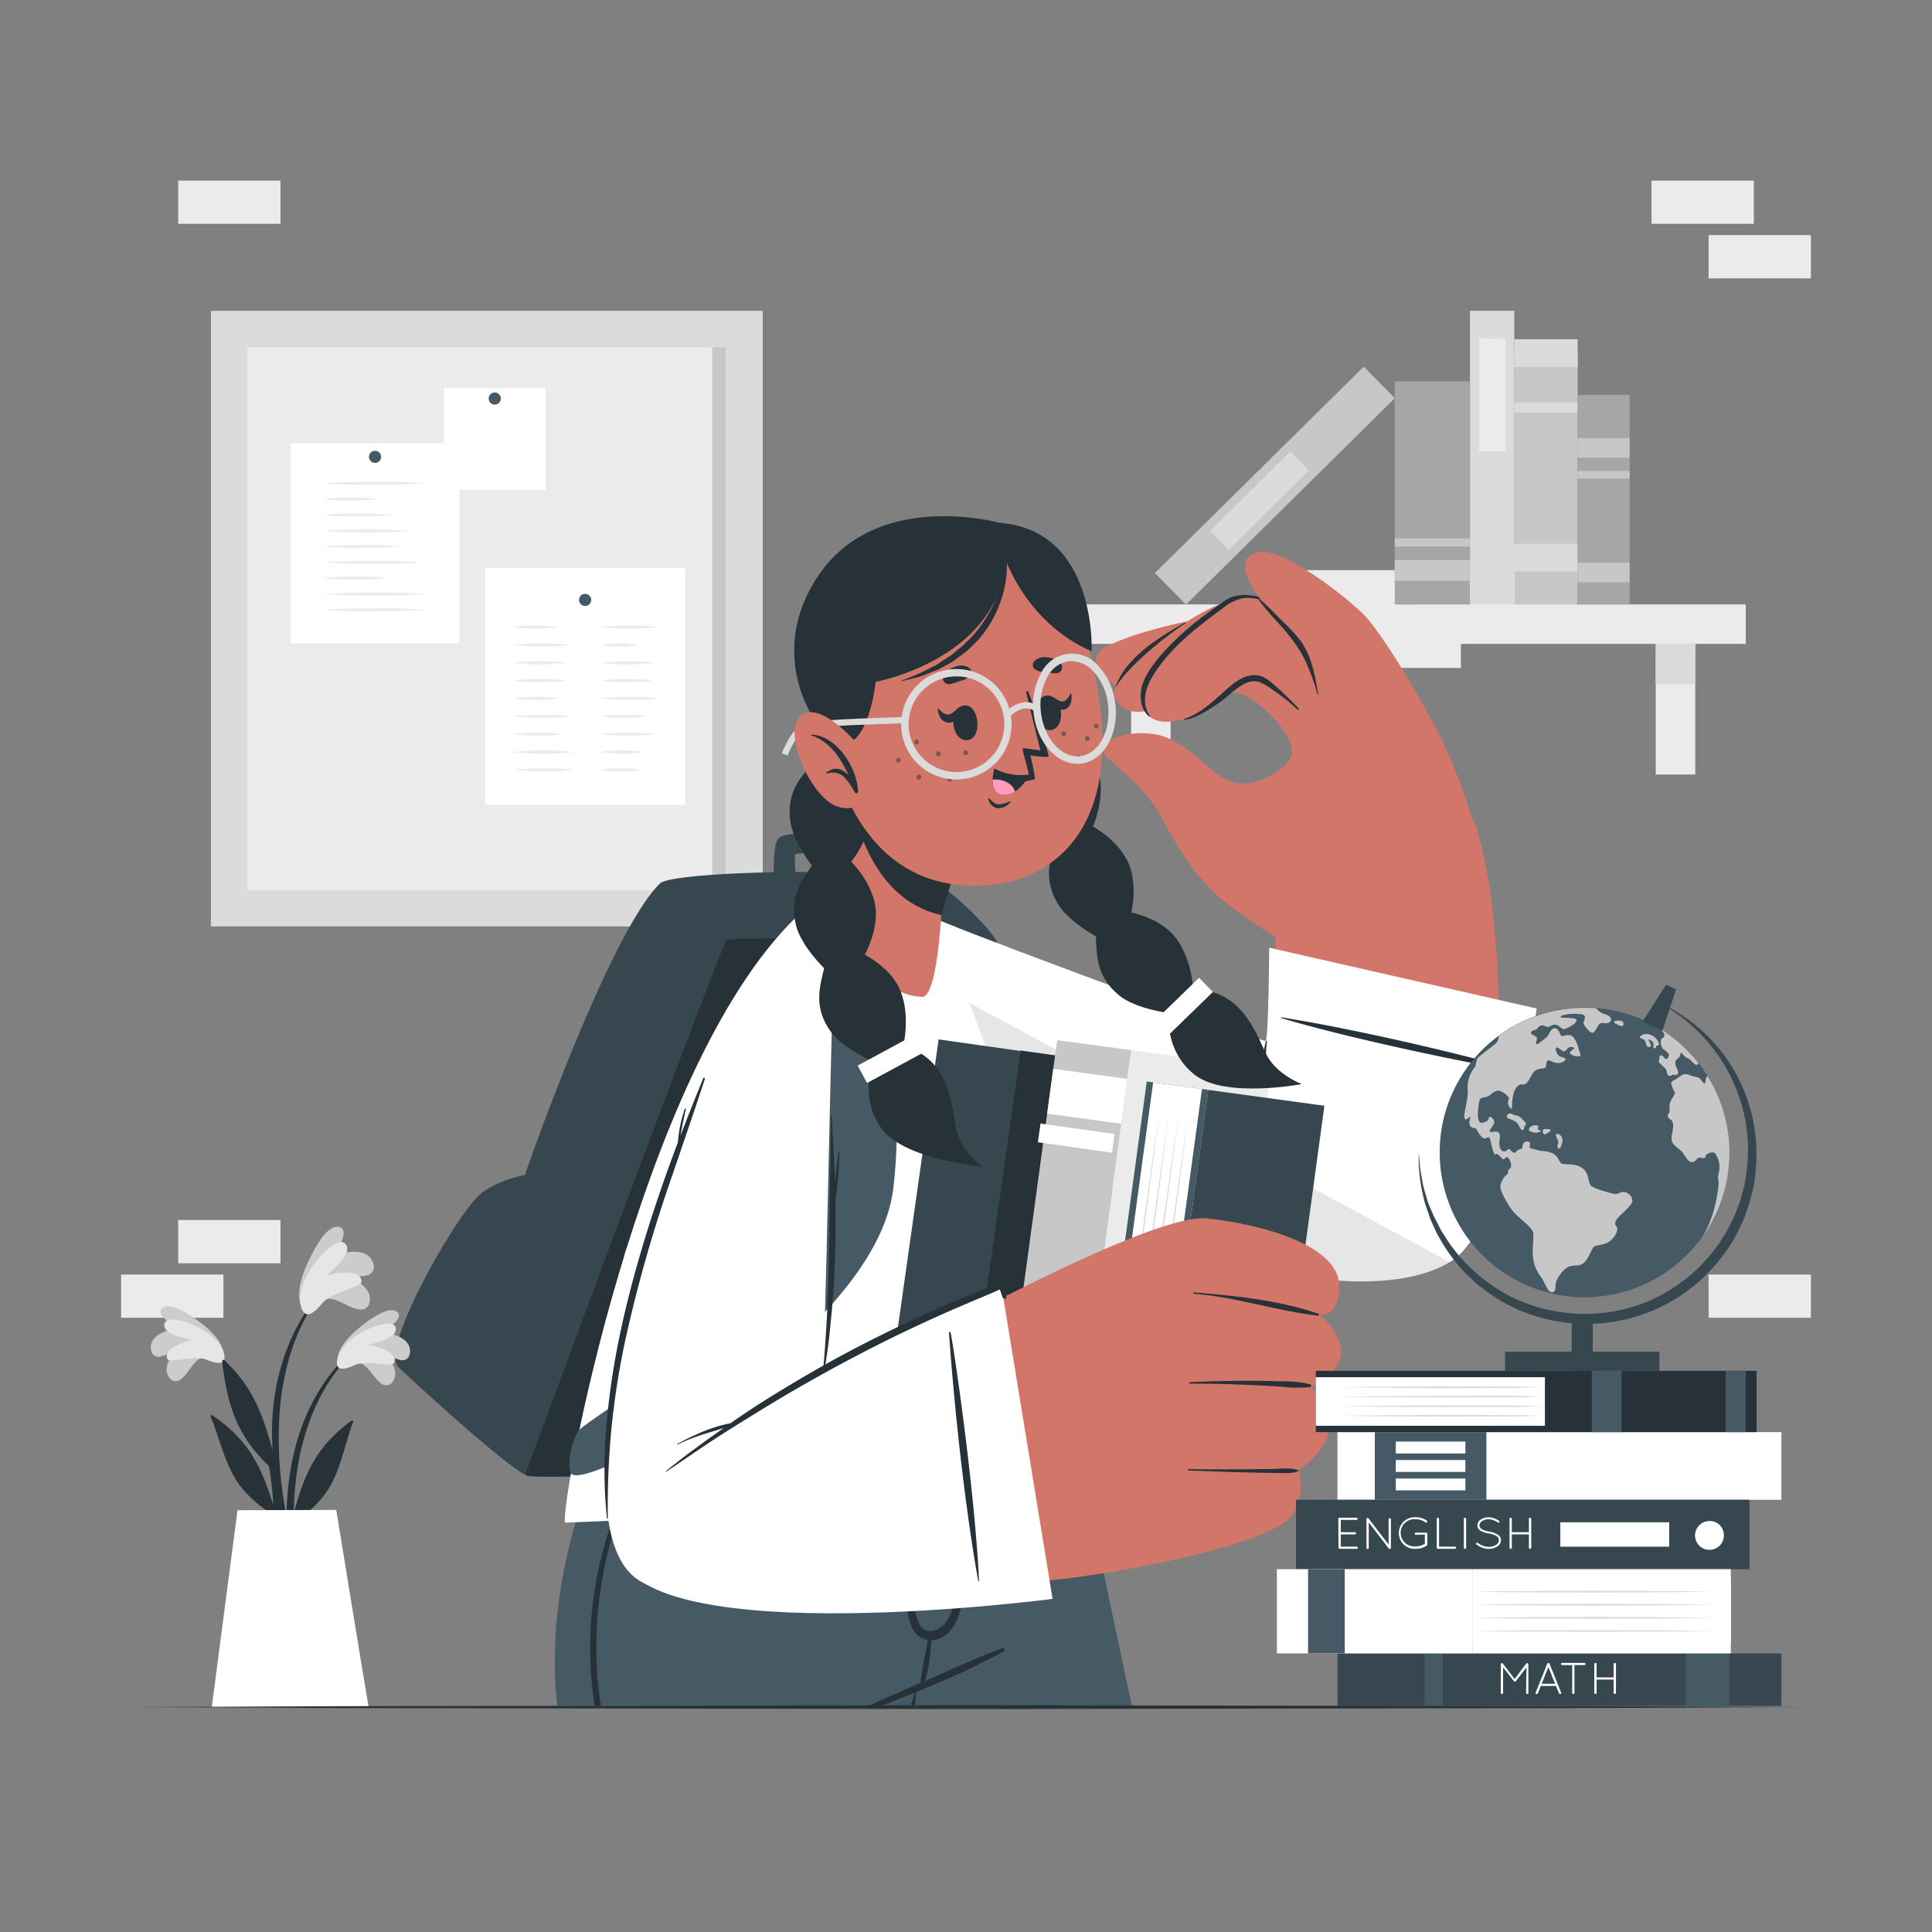<svg xmlns="http://www.w3.org/2000/svg" viewBox="0 0 500 500"><rect x="0" y="0" width="500" height="500" fill="#808080" stroke="none"/><g id="freepik--background-complete--inject-79"><rect x="46.11" y="315.74" width="26.48" height="11.19" style="fill:#ebebeb"></rect><rect x="31.34" y="329.85" width="26.48" height="11.19" style="fill:#ebebeb"></rect><rect x="366.38" y="147.56" width="26.48" height="11.19" style="fill:#ebebeb"></rect><rect x="351.6" y="161.67" width="26.48" height="11.19" style="fill:#ebebeb"></rect><rect x="336.89" y="147.56" width="26.48" height="11.19" style="fill:#ebebeb"></rect><rect x="442.18" y="329.85" width="26.48" height="11.19" style="fill:#ebebeb"></rect><rect x="427.41" y="46.74" width="26.48" height="11.19" style="fill:#ebebeb"></rect><rect x="442.18" y="60.85" width="26.48" height="11.19" style="fill:#ebebeb"></rect><rect x="46.11" y="46.74" width="26.48" height="11.19" style="fill:#ebebeb"></rect><rect x="279.67" y="156.42" width="172.13" height="10.22" transform="translate(731.47 323.06) rotate(180)" style="fill:#ebebeb"></rect><rect x="428.51" y="166.65" width="10.22" height="33.8" style="fill:#ebebeb"></rect><rect x="428.51" y="166.65" width="10.22" height="10.45" style="fill:#dbdbdb"></rect><rect x="292.73" y="166.65" width="10.22" height="33.8" style="fill:#ebebeb"></rect><rect x="292.73" y="166.65" width="10.22" height="10.45" style="fill:#dbdbdb"></rect><rect x="367.52" y="115.65" width="65.14" height="16.4" transform="translate(523.95 -276.24) rotate(90)" style="fill:#c7c7c7"></rect><rect x="396.51" y="83.18" width="7.16" height="16.4" transform="translate(491.47 -308.71) rotate(90)" style="fill:#dbdbdb"></rect><rect x="398.76" y="97.26" width="2.66" height="16.4" transform="translate(505.55 -294.63) rotate(90)" style="fill:#dbdbdb"></rect><rect x="395.49" y="135.08" width="7.16" height="18.45" transform="translate(543.37 -254.77) rotate(90)" style="fill:#dbdbdb"></rect><rect x="348.17" y="112.7" width="75.98" height="11.46" transform="translate(504.59 -267.73) rotate(90)" style="fill:#dbdbdb"></rect><rect x="371.6" y="98.76" width="29.22" height="6.88" transform="translate(488.4 -284.01) rotate(90)" style="fill:#ebebeb"></rect><rect x="291.92" y="119.92" width="75.98" height="11.46" transform="translate(652.89 -16.9) rotate(135.33)" style="fill:#c7c7c7"></rect><rect x="311.33" y="126.09" width="29.22" height="6.88" transform="translate(648.82 -7.48) rotate(135.33)" style="fill:#dbdbdb"></rect><rect x="341.84" y="117.85" width="57.72" height="19.47" transform="translate(498.28 -243.12) rotate(90)" style="fill:#a6a6a6"></rect><rect x="368.01" y="137.89" width="5.38" height="19.47" transform="translate(518.33 -223.07) rotate(90)" style="fill:#c7c7c7"></rect><rect x="369.66" y="130.63" width="2.09" height="19.47" transform="translate(511.07 -230.33) rotate(90)" style="fill:#c7c7c7"></rect><rect x="387.9" y="122.59" width="54.24" height="13.45" transform="translate(544.33 -285.7) rotate(90)" style="fill:#a6a6a6"></rect><rect x="412.49" y="141.44" width="5.06" height="13.45" transform="translate(563.18 -266.86) rotate(90)" style="fill:#c7c7c7"></rect><rect x="412.49" y="109.18" width="5.06" height="13.45" transform="translate(530.92 -299.11) rotate(90)" style="fill:#c7c7c7"></rect><rect x="414.04" y="116.15" width="1.96" height="13.45" transform="translate(537.89 -292.14) rotate(90)" style="fill:#c7c7c7"></rect><rect x="54.59" y="80.44" width="142.8" height="159.32" style="fill:#dbdbdb"></rect><rect x="64" y="89.85" width="123.99" height="140.59" style="fill:#ebebeb"></rect><rect x="75.2" y="114.71" width="43.7" height="51.79" style="fill:#fff"></rect><path d="M98.63,118.23a1.57,1.57,0,1,1-1.57-1.57A1.57,1.57,0,0,1,98.63,118.23Z" style="fill:#455a64"></path><path d="M83.52,125.08c4.42-.34,8.84-.36,13.26-.41s8.84.07,13.25.41c-4.41.34-8.83.36-13.25.41S87.94,125.42,83.52,125.08Z" style="fill:#ebebeb"></path><path d="M83.52,129.17a63.51,63.51,0,0,1,14.41,0,63.51,63.51,0,0,1-14.41,0Z" style="fill:#ebebeb"></path><path d="M83.52,133.27a101.19,101.19,0,0,1,18.42,0c-3.07.32-6.14.39-9.21.41S86.59,133.59,83.52,133.27Z" style="fill:#ebebeb"></path><path d="M83.52,137.36C87.36,137,91.2,137,95,137s7.68.09,11.52.41c-3.84.32-7.68.39-11.52.41S87.36,137.68,83.52,137.36Z" style="fill:#ebebeb"></path><path d="M83.52,141.45c3.34-.32,6.67-.39,10-.41s6.67.09,10,.41c-3.34.32-6.67.4-10,.41S86.86,141.77,83.52,141.45Z" style="fill:#ebebeb"></path><path d="M83.52,145.54c4.27-.34,8.54-.36,12.81-.41s8.54.07,12.81.41c-4.27.35-8.54.37-12.81.41S87.79,145.88,83.52,145.54Z" style="fill:#ebebeb"></path><path d="M83.52,149.64a76.53,76.53,0,0,1,8.28-.42,74,74,0,0,1,8.27.42,83.71,83.71,0,0,1-16.55,0Z" style="fill:#ebebeb"></path><path d="M83.52,153.73c4.42-.34,8.84-.36,13.26-.41s8.84.07,13.25.41c-4.41.34-8.83.36-13.25.41S87.94,154.07,83.52,153.73Z" style="fill:#ebebeb"></path><path d="M83.52,157.82c4.42-.34,8.84-.36,13.26-.41s8.84.07,13.25.41c-4.41.34-8.83.36-13.25.41S87.94,158.16,83.52,157.82Z" style="fill:#ebebeb"></path><rect x="125.56" y="147" width="51.71" height="61.28" style="fill:#fff"></rect><path d="M153,155.26a1.57,1.57,0,1,1-1.57-1.57A1.57,1.57,0,0,1,153,155.26Z" style="fill:#455a64"></path><path d="M132.8,162.28a40.32,40.32,0,0,1,11.47,0,35.77,35.77,0,0,1-5.74.42A36.83,36.83,0,0,1,132.8,162.28Z" style="fill:#ebebeb"></path><path d="M132.8,166.9a67.44,67.44,0,0,1,14.85,0,59.7,59.7,0,0,1-7.43.42A61.52,61.52,0,0,1,132.8,166.9Z" style="fill:#ebebeb"></path><path d="M132.8,171.52a57.93,57.93,0,0,1,13.76,0,56.56,56.56,0,0,1-13.76,0Z" style="fill:#ebebeb"></path><path d="M132.8,176.15a52.84,52.84,0,0,1,6.88-.42,51.34,51.34,0,0,1,6.88.42,57.93,57.93,0,0,1-13.76,0Z" style="fill:#ebebeb"></path><path d="M132.8,180.77a40,40,0,0,1,6-.42,38.71,38.71,0,0,1,6,.42,43.74,43.74,0,0,1-11.95,0Z" style="fill:#ebebeb"></path><path d="M132.8,185.39a63.26,63.26,0,0,1,7.65-.41,61.28,61.28,0,0,1,7.65.41,71.57,71.57,0,0,1-15.3,0Z" style="fill:#ebebeb"></path><path d="M132.8,190a43.14,43.14,0,0,1,6.31-.41,41.71,41.71,0,0,1,6.31.41,48.76,48.76,0,0,1-12.62,0Z" style="fill:#ebebeb"></path><path d="M132.8,194.63a67.61,67.61,0,0,1,7.91-.41,65.66,65.66,0,0,1,7.92.41,76.6,76.6,0,0,1-15.83,0Z" style="fill:#ebebeb"></path><path d="M132.8,199.25a67.61,67.61,0,0,1,7.91-.41,65.66,65.66,0,0,1,7.92.41,76.6,76.6,0,0,1-15.83,0Z" style="fill:#ebebeb"></path><path d="M155.4,162.28a69,69,0,0,1,15,0,60.88,60.88,0,0,1-7.51.42A63,63,0,0,1,155.4,162.28Z" style="fill:#ebebeb"></path><path d="M155.4,166.9a30,30,0,0,1,9.88,0,26.66,26.66,0,0,1-4.94.42A27.39,27.39,0,0,1,155.4,166.9Z" style="fill:#ebebeb"></path><path d="M155.4,171.52a61.16,61.16,0,0,1,14.14,0,59.72,59.72,0,0,1-14.14,0Z" style="fill:#ebebeb"></path><path d="M155.4,176.15a52.84,52.84,0,0,1,6.88-.42,51.09,51.09,0,0,1,6.87.42,57.85,57.85,0,0,1-13.75,0Z" style="fill:#ebebeb"></path><path d="M155.4,180.77a63,63,0,0,1,7.51-.42,60.88,60.88,0,0,1,7.51.42,69,69,0,0,1-15,0Z" style="fill:#ebebeb"></path><path d="M155.4,185.39a38.65,38.65,0,0,1,6-.41,37.57,37.57,0,0,1,6,.41,43.74,43.74,0,0,1-11.95,0Z" style="fill:#ebebeb"></path><path d="M155.4,190a54,54,0,0,1,7.07-.41,52.48,52.48,0,0,1,7.07.41,61.16,61.16,0,0,1-14.14,0Z" style="fill:#ebebeb"></path><path d="M155.4,194.63a32.38,32.38,0,0,1,5.46-.41,31.42,31.42,0,0,1,5.47.41,36.63,36.63,0,0,1-10.93,0Z" style="fill:#ebebeb"></path><path d="M155.4,199.25a29.85,29.85,0,0,1,5.24-.41,29,29,0,0,1,5.25.41,33.75,33.75,0,0,1-10.49,0Z" style="fill:#ebebeb"></path><rect x="114.89" y="100.47" width="26.3" height="26.3" style="fill:#FFFFFF"></rect><path d="M129.61,103.14a1.57,1.57,0,1,1-1.57-1.57A1.57,1.57,0,0,1,129.61,103.14Z" style="fill:#455a64"></path><rect x="184.32" y="89.85" width="3.55" height="140.75" style="fill:#c7c7c7"></rect></g><g id="freepik--Character--inject-79"><path d="M235.44,377.59c-1.11,1.4-94.47,5.59-98.92,4.32a3.28,3.28,0,0,1-.61-.27c-5.5-2.57-30.95-25.94-32.87-27.91-4.71-4.83,14.79-38.84,21-44.46,4.13-3.74,11.79-5.2,11.79-5.2s21.63-62.4,35-75.46c3.35-3.28,61.24-4.56,71.59.15,4.43,2,15.2,13,15.49,15v0C258.15,246.66,236.56,376.16,235.44,377.59Z" style="fill:#37474f"></path><path d="M235.44,377.59c-1.11,1.4-94.47,5.59-98.92,4.32a3.28,3.28,0,0,1-.61-.27c8.94-24.18,51-137.68,52.19-138.41s56.52-.4,69.77.55C258.15,246.66,236.56,376.16,235.44,377.59Z" style="fill:#263238"></path><path d="M201.15,233.21c-.93-.88-1.55-13.57.17-16.09,1.92-2.83,24.12-1.43,25.43,1s1.94,15.09,1.27,15.54-4.37.9-4.87.09-.47-11.3-.86-11.85-15.94-1.57-16.47-.77.76,11.41.14,11.87S202.06,234.06,201.15,233.21Z" style="fill:#37474f"></path><path d="M292.89,441.4H198.3c-5.76-22-11.05-41.41-14.42-53.67-2.12-7.71-3.48-12.6-3.74-13.52l0-.16h98.36l3,13.79c1.19,5.57,2.7,12.62,4.44,20.67.14.7.3,1.41.45,2.15C288.33,419.87,290.56,430.33,292.89,441.4Z" style="fill:#455a64"></path><path d="M212.64,441.4h-1.78c-4.83-17.83-9.59-35.69-14.16-53.59l-.39-1.51a.34.34,0,0,1,.65-.19c.17.57.34,1.13.49,1.7C202.67,405.62,207.69,423.5,212.64,441.4Z" style="fill:#263238"></path><path d="M270.78,374.21A91.86,91.86,0,0,1,267.42,388c-1.1,3.58-2.42,7.45-3.93,11.44-.32.9-.68,1.79-1,2.69-4.77,12.15-11,24.53-17.44,30.4h0a16.59,16.59,0,0,1-2.47,1.94L237,437.87a.18.18,0,0,1,0,.08h0c-.05.33-.24,1.51-.56,3.44H144.19C141.84,420,146.75,400,151,387.48a110.88,110.88,0,0,1,5.36-13.27Z" style="fill:#455a64"></path><path d="M259.82,427.32a172.69,172.69,0,0,1-17.9,8.56c-1.63.71-3.26,1.4-4.92,2.07h0c-.1,0-.2.09-.3.12-1.43.59-2.86,1.15-4.29,1.71s-2.79,1.1-4.2,1.62h-3.13c2.15-1.09,4.41-2,6.59-3,3.05-1.36,6.09-2.71,9.15-4q2.08-.9,4.17-1.84h0c4.77-2.11,9.52-4.23,14.43-6C259.93,426.33,260.25,427.06,259.82,427.32Z" style="fill:#263238"></path><path d="M237,438c0,.73-.06,1.92-.2,3.39h-1c.32-1.38.62-2.51.89-3.33a.32.32,0,0,1,0-.09.14.14,0,0,1,.27,0h0S237,438,237,438Z" style="fill:#263238"></path><path d="M165.33,380q-1.86,3.74-3.43,7.62a102.56,102.56,0,0,0-7,49.46c.17,1.46.37,2.91.6,4.36h-1.63a100.93,100.93,0,0,1-1.1-12.75,97.21,97.21,0,0,1,8.06-41.09c1.18-2.7,2.49-5.33,3.92-7.91C165,379.3,165.51,379.61,165.33,380Z" style="fill:#263238"></path><path d="M234.71,412.27c.09-3.55.34-7.1.52-10.65.41-8.38.74-16.81,1.52-25.17a.26.26,0,0,1,.52,0c.1,6.48-.15,13-.28,19.46-.06,3.25-.16,6.49-.25,9.74a92.86,92.86,0,0,0-.06,9.29c.17,2.34.69,6.88,3.74,7.16,2.87.27,5.15-2.83,5.86-5.11,1.83-5.77,2.47-12,3.06-18,.35-3.56.76-18,.57-21.62,0-.23.35-.22.36,0,.2,3.66.7,7.3.82,11s.13,7.32-.1,11c-.23,3.5-.52,7-1.05,10.48a37.71,37.71,0,0,1-2.25,9.27c-1.06,2.46-2.88,4.72-5.64,5.26a6,6,0,0,1-1,.11c0,.75-.14,1.51-.19,2.25-.08,1.17-.23,2.34-.38,3.51a28,28,0,0,1-.72,3.39,12.32,12.32,0,0,1-1.2,3.25c-.09.16-.31.07-.33-.1a16.48,16.48,0,0,1,.28-3.35c.16-1.14.32-2.29.55-3.42s.44-2.22.67-3.33c.15-.74.25-1.51.4-2.27a5.48,5.48,0,0,1-4.08-3.2C234.74,418.47,234.64,415.24,234.71,412.27Z" style="fill:#263238"></path><path d="M228.8,256c10.07,13.77,74.78,73.69,116.41,73.65,7,0,31.45,2.89,37.6-17.71,7.16-24,6.64-74.63-.75-97.87-6.11-19.23-51.12,8.21-51.87,20.06-.57,9,1.16,37.62-.67,37.55-11.9-.49-51.73-22.32-89.06-33C223.16,233.68,221,245.42,228.8,256Z" style="fill:#d3766a"></path><path d="M383.06,220.51c-3.85-19.23-14.2-39.51-20.22-45s-34.61-15.36-41.52-16.27-31.91,5.07-36.57,9.21c-3.73,3.32,2,12,16.11,11.46,13.18-.46,16.31-1.22,20.06-.44s14.6,10.43,13.33,15.94c-.75,3.24-8.66,8.49-14.52,7.17s-9.16-7.3-16.32-11.05-17.84-.92-17.87,2.13,3.83,3.68,11.4,12.46c4.87,5.65,8,16.54,18.36,25.86,5.19,4.69,17.29,12.09,17.29,12.09Z" style="fill:#d3766a"></path><path d="M361.23,176.19C354.34,169.07,338,157,323.7,154.67c-9.64-1.6-37.33,19.68-35.23,25.38s7.36,4.64,14.95,2.12c2.76-.92,16.65-9.37,19.85-6.75,4.6,3.77,12.43,18.26,12.43,18.26Z" style="fill:#d3766a"></path><path d="M288.76,177.6c2.51-7.07,10.18-12.14,17.95-16.5.12-.07.23.12.11.18-2,1.12-14.25,10.12-17.95,16.4C288.83,177.75,288.74,177.67,288.76,177.6Z" style="fill:#263238"></path><path d="M361.23,176.19C354.34,169.07,338,157,323.7,154.67c-9.64-1.6-30.05,22.56-27.95,28.25s9.75,4.62,17.5,0c2.5-1.49,10.24-9.71,13.44-7.09,4.59,3.77,15.85,13.16,15.85,13.16Z" style="fill:#d3766a"></path><path d="M306.58,186c3.21-.95,6.4-3.63,8.88-5.82,2.17-1.91,4.4-4.29,7.24-5.15a6.15,6.15,0,0,1,3.84,0,11.8,11.8,0,0,1,3.35,2.35c1.2,1,2.34,2.09,3.45,3.19s1.51,1.49,2.61,2.61c.46.47.1.74-.42.24a42.7,42.7,0,0,0-6.12-4.84,14,14,0,0,0-3.5-2.08,5.19,5.19,0,0,0-4,.55c-2.56,1.38-4.58,3.65-7,5.24s-5.4,3.6-8.29,4C306.47,186.21,306.45,186,306.58,186Z" style="fill:#263238"></path><path d="M295.86,176.59c1.29-3.28,3.77-6.2,6.14-8.75a70.87,70.87,0,0,1,8.17-7.41c1.49-1.16,3-2.3,4.56-3.38s3-2.29,4.73-2.75c4.82-1.25,10.2,1.58,12.3,2.36.13.05.08.26-.05.21-1.73-.61-7.31-2.67-10.33-2a13.22,13.22,0,0,0-5,2.59c-1.32,1-2.64,1.94-3.94,2.94-5.27,4.07-10.6,8.81-14.11,14.55-1.94,3.19-3,7.06-.75,10.36.08.12-.08.23-.18.15C294.9,183.35,294.75,179.43,295.86,176.59Z" style="fill:#263238"></path><path d="M373.49,192.28c-5.64-11.84-16.16-28.64-20.26-32.93S331.47,140.92,325,143c-8.12,2.62,3.61,15.82,9.22,21.1s7,15.9,7,15.9Z" style="fill:#d3766a"></path><path d="M326.07,155.13c1.95,1.64,3.76,3.52,5.53,5.34a50.33,50.33,0,0,1,5,5.36,21.84,21.84,0,0,1,3,6.51c.35,1.13.62,2.27.86,3.43s.42,2.57.71,3.82c0,.14-.17.2-.21.07a53.15,53.15,0,0,0-2.31-6.71,29.88,29.88,0,0,0-3.49-6.43c-2.83-4-6.46-7.25-9.33-11.18C325.7,155.19,325.93,155,326.07,155.13Z" style="fill:#263238"></path><path d="M328.48,245.27,397.68,261s-7.12,54.85-21.48,64.95-49.45,6.12-70.85-7S242.66,278,228.83,257.61s1.48-24.69,16.15-18.67,81.87,30.89,82.59,30.42S328.48,245.27,328.48,245.27Z" style="fill:#FFFFFF"></path><path d="M374.52,303.53a3,3,0,0,1-1.2.58,2.4,2.4,0,0,1-2.18-.67,3,3,0,0,0-3.4-.59,3.15,3.15,0,0,0-1.25,1.11c-.28.4-.59.79-.86,1.25a12,12,0,0,0,1.29-.85,3.88,3.88,0,0,1,1.16-.62,2.38,2.38,0,0,1,2.21.59,3.1,3.1,0,0,0,3.34.7,3,3,0,0,0,1.31-1.07c.28-.43.59-.83.83-1.29A13.94,13.94,0,0,0,374.52,303.53Zm-54.95,9.29a2.31,2.31,0,0,1-1.16.58,2.36,2.36,0,0,1-2.21-.64,3,3,0,0,0-3.37-.62,3.3,3.3,0,0,0-1.26,1.11,13,13,0,0,0-.86,1.28,12,12,0,0,0,1.29-.85,2.64,2.64,0,0,1,1.16-.62,2.31,2.31,0,0,1,2.18.59,3.15,3.15,0,0,0,3.37.7,3,3,0,0,0,1.29-1.07c.27-.43.61-.83.86-1.29C320.4,312.24,320,312.54,319.57,312.82Zm27.52-54.22a2.52,2.52,0,0,1-1.16.59,2.3,2.3,0,0,1-2.18-.68,3.11,3.11,0,0,0-3.4-.58,3,3,0,0,0-1.26,1.1c-.27.43-.61.83-.86,1.29.46-.28.86-.58,1.29-.86a2.5,2.5,0,0,1,1.17-.61,2.28,2.28,0,0,1,2.2.55,3,3,0,0,0,4.66-.37c.28-.43.58-.83.83-1.29C347.92,258,347.52,258.33,347.09,258.6Zm-49.46,32.09a14.22,14.22,0,0,0-.31-1.5c-.12.49-.18,1-.31,1.5a3.11,3.11,0,0,1-.36,1.26,2.29,2.29,0,0,1-2,1.13,3.17,3.17,0,0,0-2.88,1.9,3,3,0,0,0-.15,1.69,12.52,12.52,0,0,0,.31,1.5,14.73,14.73,0,0,0,.3-1.5,2.74,2.74,0,0,1,.43-1.26,2.29,2.29,0,0,1,2-1.07,3,3,0,0,0,2.79-2A2.83,2.83,0,0,0,297.63,290.69Zm-6.3-31.54a12.22,12.22,0,0,0-.3-1.51c-.12.49-.19,1-.31,1.51a2.92,2.92,0,0,1-.37,1.25,2.26,2.26,0,0,1-2,1.14,3,3,0,0,0-3,3.55,13.77,13.77,0,0,0,.3,1.53,11.85,11.85,0,0,0,.31-1.53,2.66,2.66,0,0,1,.43-1.22,2.28,2.28,0,0,1,2-1.08,3.13,3.13,0,0,0,2.82-2A2.93,2.93,0,0,0,291.33,259.15Zm84.22,60.93a12.06,12.06,0,0,0-.3-1.5c-.13.49-.19,1-.31,1.5a3,3,0,0,1-.37,1.26,2.28,2.28,0,0,1-2,1.13,3.16,3.16,0,0,0-2.88,1.9,3,3,0,0,0-.15,1.66,13.77,13.77,0,0,0,.3,1.53,11.85,11.85,0,0,0,.31-1.53,2.62,2.62,0,0,1,.43-1.23,2.28,2.28,0,0,1,2-1.07,3,3,0,0,0,2.91-3.65Zm-29.26-32.55a12.06,12.06,0,0,0-.3-1.5c-.12.49-.19,1-.31,1.5a2.92,2.92,0,0,1-.37,1.26,2.23,2.23,0,0,1-2,1.13,3,3,0,0,0-3,3.56,13.77,13.77,0,0,0,.3,1.53,11.85,11.85,0,0,0,.31-1.53,2.74,2.74,0,0,1,.43-1.23,2.29,2.29,0,0,1,2-1.07,3.14,3.14,0,0,0,2.82-2A3,3,0,0,0,346.29,287.53Zm29.26-7.44a3.13,3.13,0,0,1-1.23-.4,2.33,2.33,0,0,1-1.07-2,3.1,3.1,0,0,0-2-2.82,2.82,2.82,0,0,0-1.66-.13c-.52.13-1,.19-1.53.31.52.15,1,.21,1.53.31a3.11,3.11,0,0,1,1.26.36,2.36,2.36,0,0,1,1.13,2,3.14,3.14,0,0,0,1.9,2.88,2.9,2.9,0,0,0,1.66.15,11.85,11.85,0,0,0,1.53-.31C376.56,280.27,376.07,280.21,375.55,280.09ZM349,322.23a3,3,0,0,1-1.25-.43,2.35,2.35,0,0,1-1.08-2,3,3,0,0,0-3.64-2.95c-.53.13-1,.19-1.51.31a13.9,13.9,0,0,0,1.51.31,2.67,2.67,0,0,1,1.25.39,2.34,2.34,0,0,1,1.17,2,3,3,0,0,0,1.87,2.85,3,3,0,0,0,1.68.15,12.52,12.52,0,0,0,1.5-.31C350,322.38,349.48,322.32,349,322.23Zm-30.12-42.14a3.07,3.07,0,0,1-1.26-.4,2.49,2.49,0,0,1-1.07-2,3,3,0,0,0-2-2.82,2.91,2.91,0,0,0-1.68-.13c-.49.1-1,.16-1.5.31.49.15,1,.21,1.5.31a3.41,3.41,0,0,1,1.29.36,2.43,2.43,0,0,1,1.13,2,3.14,3.14,0,0,0,1.87,2.88,3,3,0,0,0,1.69.15,11.42,11.42,0,0,0,1.5-.31C319.88,280.27,319.36,280.21,318.87,280.09ZM260,254.15c-.13-.52-.19-1-.31-1.53-.15.52-.21,1-.31,1.53a3.11,3.11,0,0,1-.36,1.26,2.36,2.36,0,0,1-2,1.13,3.09,3.09,0,0,0-2.88,1.9,2.87,2.87,0,0,0-.15,1.65,10.35,10.35,0,0,0,.31,1.51c.12-.49.18-1,.3-1.51a3.08,3.08,0,0,1,.4-1.22,2.28,2.28,0,0,1,2-1.07,3.11,3.11,0,0,0,2.82-2A2.81,2.81,0,0,0,260,254.15Zm-27-14.71a2.74,2.74,0,0,1-1.26-.43,2.43,2.43,0,0,1-1.07-2,2,2,0,0,0,0-.34c-.42.07-.82.15-1.21.25a.49.49,0,0,1,0,.12,3.14,3.14,0,0,0,1.87,2.88,3,3,0,0,0,1.69.15,11.42,11.42,0,0,0,1.5-.31A13.27,13.27,0,0,0,233.06,239.44Zm34,51.67a2.59,2.59,0,0,1-1.25-.43,2.4,2.4,0,0,1-1.07-2,3.09,3.09,0,0,0-2-2.82,2.93,2.93,0,0,0-1.65-.09,13.27,13.27,0,0,0-1.5.3c.49.13,1,.19,1.5.31a2.88,2.88,0,0,1,1.25.37,2.36,2.36,0,0,1,1.17,2,3.08,3.08,0,0,0,1.87,2.88,3.28,3.28,0,0,0,1.68.15,13.44,13.44,0,0,0,1.51-.3A11.56,11.56,0,0,0,267,291.11Z" style="fill:#fff"></path><path d="M326.35,285.11c-.14-1.79-.18-3.58-.15-5.37a56.73,56.73,0,0,1,1.4-10.29c0-.15.29-.11.28.05-.37,3.39-.4,6.85-.54,10.26-.08,1.69-.12,3.38-.14,5.08s-.1,3.48,0,5.21c0,.1-.17.12-.18,0C326.77,288.41,326.48,286.78,326.35,285.11Z" style="fill:#263238"></path><path d="M392.37,276.76c-32.62-8.8-56.22-12.8-60.76-13.47a.1.1,0,0,0-.05.19c22.68,6.7,58.55,13.52,60.75,13.68A.21.21,0,0,0,392.37,276.76Z" style="fill:#263238"></path><path d="M375.18,326.62c-14.95,9.24-48.91,5.14-69.82-7.69-21.4-13.12-62.7-40.94-76.53-61.32-3.65-5.37-5.27-9.63-5.4-12.87Z" style="opacity:0.1"></path><path d="M146.26,394.06c.1.12,136.57-6.25,137.46-7.09,1.65-1.57-19.45-108.06-41.54-145.34-4.14-7-22.8-17.29-36.34-4.07C165,277.46,144.54,391.67,146.26,394.06Z" style="fill:#FFFFFF"></path><path d="M204.68,285.75a2.86,2.86,0,0,1-1.23-.43,2.3,2.3,0,0,1-1.07-2,3,3,0,0,0-3.65-2.91,13.82,13.82,0,0,0-1.53.31c.52.12,1,.18,1.53.28a3.12,3.12,0,0,1,1.26.39,2.36,2.36,0,0,1,1.13,2,3.1,3.1,0,0,0,1.9,2.85,2.92,2.92,0,0,0,1.66.18c.52-.12,1-.18,1.5-.31A12.06,12.06,0,0,0,204.68,285.75Zm27.79,99.36a2.81,2.81,0,0,1-1.25-.43,2.35,2.35,0,0,1-1.08-2,3.06,3.06,0,0,0-2-2.82,3.12,3.12,0,0,0-1.65-.09c-.49.09-1,.16-1.5.28a13.27,13.27,0,0,0,1.5.3,3.17,3.17,0,0,1,1.25.4,2.34,2.34,0,0,1,1.17,2,3,3,0,0,0,1.87,2.85,2.91,2.91,0,0,0,1.68.19c.49-.12,1-.19,1.51-.31C233.45,385.26,233,385.2,232.47,385.11Zm27.71-99.2a4.15,4.15,0,0,0-.61.14c.23.06.46.11.7.15A1.4,1.4,0,0,0,260.18,285.91Zm-27.12-46.47a2.74,2.74,0,0,1-1.26-.43,2.43,2.43,0,0,1-1.07-2,3,3,0,0,0-2-2.79,2.94,2.94,0,0,0-1.69-.13c-.49.1-1,.16-1.5.31.49.12,1,.18,1.5.31a3,3,0,0,1,1.26.37,2.36,2.36,0,0,1,1.16,2,3.14,3.14,0,0,0,1.87,2.88,3,3,0,0,0,1.69.15,11.42,11.42,0,0,0,1.5-.31A13.27,13.27,0,0,0,233.06,239.44ZM165.29,327.3a3.07,3.07,0,0,1-1.25-.39,2.49,2.49,0,0,1-1.07-2,3,3,0,0,0-.77-2l-.5,1.61a1.58,1.58,0,0,1,0,.38,3.13,3.13,0,0,0,1.87,2.88,2.91,2.91,0,0,0,1.68.16,13.49,13.49,0,0,0,1.51-.31C166.31,327.49,165.78,327.43,165.29,327.3Zm30.13,42.14a3.13,3.13,0,0,1-1.26-.42,2.37,2.37,0,0,1-1.07-2,3.07,3.07,0,0,0-2-2.82,3.18,3.18,0,0,0-1.66-.12c-.52.12-1,.18-1.5.31a12.06,12.06,0,0,0,1.5.3,2.68,2.68,0,0,1,1.26.4,2.34,2.34,0,0,1,1.17,2,3,3,0,0,0,1.87,2.85,2.89,2.89,0,0,0,1.68.16,14.85,14.85,0,0,0,1.5-.31C196.4,369.6,195.91,369.54,195.42,369.44Zm24.86-40.94a3,3,0,0,1-1.23-.4,2.32,2.32,0,0,1-1.07-2,3.11,3.11,0,0,0-2-2.82,2.74,2.74,0,0,0-1.66-.12c-.52.12-1,.18-1.53.3a11.85,11.85,0,0,0,1.53.31,3,3,0,0,1,1.26.37,2.34,2.34,0,0,1,1.13,2,3.14,3.14,0,0,0,1.9,2.88,2.9,2.9,0,0,0,1.66.15,13.77,13.77,0,0,0,1.53-.3C221.29,328.68,220.8,328.62,220.28,328.5ZM262,354.61a2.51,2.51,0,0,1-1.23-.43,2.28,2.28,0,0,1-1.07-2,3.11,3.11,0,0,0-2-2.82,3.28,3.28,0,0,0-1.69-.09c-.49.09-1,.15-1.5.27a12.52,12.52,0,0,0,1.5.31,3,3,0,0,1,1.29.4,2.3,2.3,0,0,1,1.13,2,3.09,3.09,0,0,0,1.87,2.85,2.88,2.88,0,0,0,1.69.18c.52-.12,1-.18,1.5-.3A10.49,10.49,0,0,0,262,354.61ZM255.77,323a3.55,3.55,0,0,1-1.17.65,2.39,2.39,0,0,1-2.21-.59,3.1,3.1,0,0,0-3.34-.7,2.81,2.81,0,0,0-1.31,1.07c-.28.43-.59.83-.86,1.29.46-.28.86-.58,1.29-.86a2.94,2.94,0,0,1,1.16-.58,2.46,2.46,0,0,1,2.21.67,3.11,3.11,0,0,0,3.4.59,3.25,3.25,0,0,0,1.26-1.11c.27-.43.58-.82.82-1.28C256.59,322.43,256.2,322.74,255.77,323Zm-51.09-76.55c-.1-.53-.16-1-.28-1.51a13.9,13.9,0,0,0-.31,1.51,3.07,3.07,0,0,1-.39,1.25,2.28,2.28,0,0,1-2,1.14,3.11,3.11,0,0,0-2.85,1.9,3,3,0,0,0-.18,1.68c.12.49.18,1,.31,1.5a14.73,14.73,0,0,0,.3-1.5,2.66,2.66,0,0,1,.43-1.25,2.35,2.35,0,0,1,2-1.08,3,3,0,0,0,2.91-3.64Zm-12,88.29a12.06,12.06,0,0,0-.3-1.5c-.12.49-.19,1-.31,1.5a3,3,0,0,1-.37,1.26,2.28,2.28,0,0,1-2,1.13,3,3,0,0,0-3,3.56,13.77,13.77,0,0,0,.3,1.53,11.85,11.85,0,0,0,.31-1.53,2.62,2.62,0,0,1,.43-1.23,2.28,2.28,0,0,1,2-1.07,3.14,3.14,0,0,0,2.82-2A3,3,0,0,0,192.72,334.75Zm44.84-37.27c-.12-.49-.18-1-.31-1.5a14.73,14.73,0,0,0-.3,1.5,3.07,3.07,0,0,1-.4,1.29,2.29,2.29,0,0,1-2,1.14,3,3,0,0,0-2.85,1.9,2.5,2.5,0,0,0-.15,1.65c.09.52.15,1,.27,1.5a12.07,12.07,0,0,0,.31-1.5,3,3,0,0,1,.43-1.23,2.28,2.28,0,0,1,2-1.07,3.11,3.11,0,0,0,2.82-2A3.66,3.66,0,0,0,237.56,297.48Zm-64.39,89.43c-.12-.52-.18-1-.31-1.5a12.06,12.06,0,0,0-.3,1.5,2.72,2.72,0,0,1-.4,1.26,2.23,2.23,0,0,1-2,1.13,3.12,3.12,0,0,0-2.85,1.9,2.93,2.93,0,0,0-.16,1.69c0,.08,0,.17.05.25l.51,0,.06-.23a2.61,2.61,0,0,1,.4-1.26,2.28,2.28,0,0,1,2-1.07,3.06,3.06,0,0,0,2.82-2A3.18,3.18,0,0,0,173.17,386.91Zm61-117.9a2.74,2.74,0,0,1-1.17.58,2.26,2.26,0,0,1-2.17-.67,3.11,3.11,0,0,0-3.4-.58,3,3,0,0,0-1.26,1.1c-.28.43-.61.83-.86,1.29.46-.28.86-.58,1.29-.86a2.52,2.52,0,0,1,1.16-.61,2.29,2.29,0,0,1,2.21.55,3,3,0,0,0,4.66-.37c.28-.43.58-.83.83-1.29C235,268.43,234.59,268.74,234.16,269Zm-40.64,36.81a2.4,2.4,0,0,1-1.16.58,2.27,2.27,0,0,1-2.18-.67,3.11,3.11,0,0,0-3.4-.58,3,3,0,0,0-1.26,1.1c-.27.43-.61.83-.86,1.29.46-.28.86-.59,1.29-.86a2.5,2.5,0,0,1,1.17-.61,2.28,2.28,0,0,1,2.2.55,3,3,0,0,0,4.66-.37c.28-.43.58-.83.83-1.29C194.35,305.24,194,305.54,193.52,305.82ZM166,360a2.38,2.38,0,0,1-1.17.58,2.33,2.33,0,0,1-2.2-.65,3,3,0,0,0-3.37-.61,3.37,3.37,0,0,0-1.26,1.1,12,12,0,0,0-.86,1.29,10.71,10.71,0,0,0,1.29-.86,2.62,2.62,0,0,1,1.16-.61,2.33,2.33,0,0,1,2.18.58,3,3,0,0,0,4.66-.36c.27-.43.61-.83.86-1.29C166.83,359.45,166.43,359.76,166,360Zm65.19-5.55a2.84,2.84,0,0,1-1.2.58,2.37,2.37,0,0,1-2.17-.67,3,3,0,0,0-3.41-.59,3.15,3.15,0,0,0-1.25,1.11c-.28.4-.58.79-.86,1.25a12,12,0,0,0,1.29-.85,4,4,0,0,1,1.16-.62,2.38,2.38,0,0,1,2.21.59,3,3,0,0,0,4.66-.37c.27-.43.58-.83.82-1.29C232,353.88,231.62,354.18,231.19,354.49Zm36.65,22.43a2.94,2.94,0,0,1-1.16.58,2.42,2.42,0,0,1-2.21-.67,3.06,3.06,0,0,0-3.37-.58,2.8,2.8,0,0,0-1.26,1.1,13.77,13.77,0,0,0-.86,1.29c.46-.28.86-.58,1.29-.86a2.89,2.89,0,0,1,1.17-.64,2.29,2.29,0,0,1,2.17.58,3.13,3.13,0,0,0,3.37.7,3,3,0,0,0,1.29-1.07c.28-.43.61-.83.86-1.29C268.67,376.34,268.27,376.65,267.84,376.92Z" style="fill:#fff"></path><rect x="190.57" y="317.13" width="112.17" height="21.48" transform="matrix(-0.14, 0.99, -0.99, -0.14, 604.82, 127.74)" style="fill:#37474f"></rect><rect x="211.85" y="320.03" width="112.17" height="21.48" transform="matrix(-0.14, 0.99, -0.99, -0.14, 631.85, 109.94)" style="fill:#263238"></rect><rect x="236.17" y="355.74" width="10.45" height="21.48" transform="translate(637.11 176.77) rotate(97.76)" style="fill:#FFFFFF"></rect><rect x="241.27" y="341.75" width="4.05" height="21.48" transform="translate(625.41 159.01) rotate(97.76)" style="fill:#FFFFFF"></rect><rect x="214.79" y="320.52" width="120.53" height="19.36" transform="translate(639.37 102.25) rotate(97.76)" style="fill:#c7c7c7"></rect><rect x="275.52" y="274.04" width="11.72" height="19.36" transform="translate(600.5 43.22) rotate(97.76)" style="fill:#FFFFFF"></rect><rect x="277.23" y="286.58" width="4.89" height="19.36" transform="matrix(-0.14, 0.99, -0.99, -0.14, 610.98, 59.14)" style="fill:#FFFFFF"></rect><rect x="263.83" y="359.9" width="11.72" height="19.36" transform="translate(672.29 152.26) rotate(97.76)" style="fill:#FFFFFF"></rect><rect x="284.47" y="273.71" width="36.59" height="120.64" transform="translate(47.87 -37.82) rotate(7.76)" style="fill:#ebebeb"></rect><rect x="241.6" y="328.08" width="111.27" height="16.09" transform="translate(670.42 86.98) rotate(97.76)" style="fill:#455a64"></rect><rect x="264.59" y="324.1" width="111.27" height="30.32" transform="translate(699.61 67.76) rotate(97.76)" style="fill:#37474f"></rect><rect x="241.6" y="329.75" width="111.27" height="12.75" transform="translate(670.42 86.98) rotate(97.76)" style="fill:#fff"></rect><polygon points="307.5 288.64 305.86 301.54 304.15 314.44 300.72 340.23 297.12 366 295.32 378.88 293.45 391.76 295.08 378.85 296.79 365.95 300.23 340.16 303.82 314.39 305.62 301.51 307.5 288.64" style="fill:#dbdbdb"></polygon><polygon points="305.02 288.3 303.38 301.21 301.67 314.1 298.24 339.89 294.65 365.66 292.85 378.55 290.97 391.42 292.6 378.51 294.32 365.62 297.75 339.82 301.34 314.06 303.14 301.17 305.02 288.3" style="fill:#dbdbdb"></polygon><polygon points="302.54 287.96 300.9 300.87 299.19 313.76 295.76 339.56 292.17 365.32 290.37 378.21 288.49 391.08 290.13 378.17 291.84 365.28 295.27 339.49 298.86 313.72 300.66 300.83 302.54 287.96" style="fill:#dbdbdb"></polygon><polygon points="300.06 287.62 298.43 300.53 296.71 313.43 293.29 339.22 289.69 364.99 287.89 377.87 286.01 390.74 287.65 377.84 289.36 364.94 292.79 339.15 296.39 313.38 298.19 300.5 300.06 287.62" style="fill:#dbdbdb"></polygon><path d="M206.73,237.8c-1.68-2,9.16-8,12-5.74s17.07,37.45,12.44,75.62S150.57,387,147.77,381.26c-1.17-2.4.33-9.09,2.18-11.23,2.6-3,57.43-36.13,62.85-59.8C217.61,289.18,211,243,206.73,237.8Z" style="fill:#455a64"></path><path d="M187.79,264.83c-23.11,55.79-44,134.11-21.09,144.91,15.22,7.17,45.52-50.36,45.81-51.41,1-3.59,1.68-50.11,2.78-92.67C216.3,226.34,198.11,239.91,187.79,264.83Z" style="fill:#FFFFFF"></path><path d="M204.68,285.75a2.86,2.86,0,0,1-1.23-.43,2.3,2.3,0,0,1-1.07-2,3,3,0,0,0-3.65-2.91,13.82,13.82,0,0,0-1.53.31c.52.12,1,.18,1.53.28a3.12,3.12,0,0,1,1.26.39,2.36,2.36,0,0,1,1.13,2,3.1,3.1,0,0,0,1.9,2.85,2.92,2.92,0,0,0,1.66.18c.52-.12,1-.18,1.5-.31A12.06,12.06,0,0,0,204.68,285.75ZM166.2,327.49a2.86,2.86,0,0,1-.07.28,5,5,0,0,0,.67-.16A5.79,5.79,0,0,0,166.2,327.49Zm29.22,41.95a3.13,3.13,0,0,1-1.26-.42,2.37,2.37,0,0,1-1.07-2,3.07,3.07,0,0,0-2-2.82,3.18,3.18,0,0,0-1.66-.12c-.52.12-1,.18-1.5.31a12.06,12.06,0,0,0,1.5.3,2.68,2.68,0,0,1,1.26.4,2.34,2.34,0,0,1,1.17,2,3,3,0,0,0,1.87,2.85,2.89,2.89,0,0,0,1.68.16,14.85,14.85,0,0,0,1.5-.31C196.4,369.6,195.91,369.54,195.42,369.44Zm17.38-46a10,10,0,0,0,1.13.25c0-.15,0-.31,0-.47C213.56,323.29,213.19,323.35,212.8,323.44Zm-8.12-77c-.1-.53-.16-1-.28-1.51a13.9,13.9,0,0,0-.31,1.51,3.07,3.07,0,0,1-.39,1.25,2.28,2.28,0,0,1-2,1.14,3.11,3.11,0,0,0-2.85,1.9,3,3,0,0,0-.18,1.68c.12.49.18,1,.31,1.5a14.73,14.73,0,0,0,.3-1.5,2.66,2.66,0,0,1,.43-1.25,2.35,2.35,0,0,1,2-1.08,3,3,0,0,0,2.91-3.64Zm-12,88.29a12.06,12.06,0,0,0-.3-1.5c-.12.49-.19,1-.31,1.5a3,3,0,0,1-.37,1.26,2.28,2.28,0,0,1-2,1.13,3,3,0,0,0-3,3.56,13.77,13.77,0,0,0,.3,1.53,11.85,11.85,0,0,0,.31-1.53,2.62,2.62,0,0,1,.43-1.23,2.28,2.28,0,0,1,2-1.07,3.14,3.14,0,0,0,2.82-2A3,3,0,0,0,192.72,334.75Zm-19.55,52.16c-.12-.52-.18-1-.31-1.5a12.06,12.06,0,0,0-.3,1.5,2.72,2.72,0,0,1-.4,1.26,2.23,2.23,0,0,1-2,1.13,3.12,3.12,0,0,0-2.85,1.9,2.93,2.93,0,0,0-.16,1.69c.1.49.16,1,.31,1.5.12-.52.18-1,.31-1.5a2.61,2.61,0,0,1,.4-1.26,2.28,2.28,0,0,1,2-1.07,3.06,3.06,0,0,0,2.82-2A3.18,3.18,0,0,0,173.17,386.91Zm20.35-81.09a2.4,2.4,0,0,1-1.16.58,2.27,2.27,0,0,1-2.18-.67,3.11,3.11,0,0,0-3.4-.58,3,3,0,0,0-1.26,1.1c-.27.43-.61.83-.86,1.29.46-.28.86-.59,1.29-.86a2.5,2.5,0,0,1,1.17-.61,2.28,2.28,0,0,1,2.2.55,3,3,0,0,0,4.66-.37c.28-.43.58-.83.83-1.29C194.35,305.24,194,305.54,193.52,305.82ZM166,360a2.38,2.38,0,0,1-1.17.58,2.33,2.33,0,0,1-2.2-.65,3,3,0,0,0-3.37-.61.94.94,0,0,0-.22.12c-.07.37-.13.74-.19,1.11a2.09,2.09,0,0,1,.74-.31,2.33,2.33,0,0,1,2.18.58,3,3,0,0,0,4.66-.36c.27-.43.61-.83.86-1.29C166.83,359.45,166.43,359.76,166,360Z" style="fill:#fff"></path><path d="M217,298.29c-.34,2.55-.66,5.12-.92,7.68,0-.63,0-1.26-.06-1.89-.23-5.15-.5-10.3-.77-15.44,0-.11-.18-.09-.18,0-.1,9.13-.28,18.25-.4,27.38s-.24,18.19-.81,27.3c-.32,5.16-.64,10.37-1.36,15.51,0,.11.16.14.18,0,.74-4.54,1.54-9.06,2-13.62s.94-9.07,1.17-13.61q.54-10.29.34-20.54a119.84,119.84,0,0,0,1.07-12.8C217.34,298.14,217.05,298.13,217,298.29Z" style="fill:#263238"></path><path d="M182,279.05q-3,7.35-5.88,14.79c.4-2.29.89-4.55,1.37-6.81,0-.15-.2-.24-.26-.09a34.11,34.11,0,0,0-1.79,8.69c-3.34,8.86-6.43,17.81-9.14,26.88-4.38,14.66-7.85,29.69-9.22,44.94a125.51,125.51,0,0,0,0,25.49.11.11,0,0,0,.22,0,215.31,215.31,0,0,1,.9-22.85,210.17,210.17,0,0,1,3.45-22.45,370,370,0,0,1,12.5-43.92c2.78-8.16,5.57-16.31,8.27-24.49C182.52,278.94,182.07,278.79,182,279.05Z" style="fill:#263238"></path><path d="M163,406c16,16.66,82.45,10.21,125-1,8.11-2.14-15.47-74.43-23.81-71.17C216.53,352.36,145.38,387.72,163,406Z" style="fill:#d3766a"></path><path d="M346.6,333.33c-.34,8-5.23,6.91-5.23,6.91s4.58,3.13,5.63,8.35c1.21,6-7.64,10.49-7.64,10.49a18.28,18.28,0,0,1,4.54,9.76c.58,5.83-7.7,11.66-7.7,11.66s1.59,5.88-1.42,11.09c-5.14,8.9-53,16.93-65.87,17.61l-12.09-71.94s43.54-23.08,55.34-21.95C322.1,316.27,347.13,321.08,346.6,333.33Z" style="fill:#d3766a"></path><path d="M341.22,340c-10.33-3.55-21.48-4.63-32.26-5.54a.19.19,0,0,0,0,.37c10.73.79,21.51,4.46,32.18,5.67A.26.26,0,0,0,341.22,340Z" style="fill:#263238"></path><path d="M339.11,358.26a27.84,27.84,0,0,0-7.4-.77c-2.64-.1-5.28-.14-7.91-.15-5.29,0-10.57.1-15.84.37-.24,0-.28.37,0,.37,5.26,0,10.53.12,15.78.36q4,.18,7.9.43a34.37,34.37,0,0,0,7.45.11A.38.38,0,0,0,339.11,358.26Z" style="fill:#263238"></path><path d="M336,380.49c-2-.72-4.59-.37-6.71-.33q-3.6.06-7.22.09c-4.81,0-9.62.07-14.43-.06-.24,0-.27.37,0,.37,4.89.16,9.77.39,14.66.5q3.6.09,7.2.13c2.05,0,4.59.29,6.54-.45A.14.14,0,0,0,336,380.49Z" style="fill:#263238"></path><path d="M259.23,333.3l13.18,80.49S168.17,427.5,160.18,402.38,259.23,333.3,259.23,333.3Z" style="fill:#FFFFFF"></path><path d="M232.47,385.11a2.81,2.81,0,0,1-1.25-.43,2.35,2.35,0,0,1-1.08-2,3.06,3.06,0,0,0-2-2.82,3.12,3.12,0,0,0-1.65-.09c-.49.09-1,.16-1.5.28a13.27,13.27,0,0,0,1.5.3,3.17,3.17,0,0,1,1.25.4,2.34,2.34,0,0,1,1.17,2,3,3,0,0,0,1.87,2.85,2.91,2.91,0,0,0,1.68.19c.49-.12,1-.19,1.51-.31C233.45,385.26,233,385.2,232.47,385.11Zm25,24.57a3,3,0,0,1-1.25-.39,2.39,2.39,0,0,1-1.08-2,3.07,3.07,0,0,0-2-2.82,2.87,2.87,0,0,0-1.65-.12c-.49.12-1,.19-1.51.31a13.44,13.44,0,0,0,1.51.3,3.23,3.23,0,0,1,1.25.37,2.37,2.37,0,0,1,1.17,2,3,3,0,0,0,1.87,2.88,2.89,2.89,0,0,0,1.68.16A14.85,14.85,0,0,0,259,410C258.46,409.87,258,409.81,257.48,409.68Zm-62.06-40.24a3.13,3.13,0,0,1-1.26-.42,2.37,2.37,0,0,1-1.07-2,2.82,2.82,0,0,0-.08-.65l-1.14.7a3,3,0,0,0,1.87,2.83,2.89,2.89,0,0,0,1.68.16,14.85,14.85,0,0,0,1.5-.31C196.4,369.6,195.91,369.54,195.42,369.44Zm67.32-14.7-.78-.13a2.51,2.51,0,0,1-1.23-.43,2.28,2.28,0,0,1-1.07-2,3.11,3.11,0,0,0-2-2.82,3.28,3.28,0,0,0-1.69-.09c-.49.09-1,.15-1.5.27a12.52,12.52,0,0,0,1.5.31,3,3,0,0,1,1.29.4,2.3,2.3,0,0,1,1.13,2,3.09,3.09,0,0,0,1.87,2.85,2.88,2.88,0,0,0,1.69.18c.28-.07.56-.11.83-.16Zm-35.23,54.09a10.49,10.49,0,0,0-.31-1.5c-.12.49-.18,1-.3,1.5a3.17,3.17,0,0,1-.37,1.25,2.28,2.28,0,0,1-2,1.14,3.13,3.13,0,0,0-2.88,1.9,2.79,2.79,0,0,0-.16,1.65,13.82,13.82,0,0,0,.31,1.53c.15-.52.21-1,.31-1.53a2.55,2.55,0,0,1,.43-1.22,2.26,2.26,0,0,1,2-1.08,3.06,3.06,0,0,0,2.79-2A2.87,2.87,0,0,0,227.51,408.83Zm-54.34-21.92c-.12-.52-.18-1-.31-1.5a12.06,12.06,0,0,0-.3,1.5,2.72,2.72,0,0,1-.4,1.26,2.23,2.23,0,0,1-2,1.13,3.12,3.12,0,0,0-2.85,1.9,2.93,2.93,0,0,0-.16,1.69c.1.49.16,1,.31,1.5.12-.52.18-1,.31-1.5a2.61,2.61,0,0,1,.4-1.26,2.28,2.28,0,0,1,2-1.07,3.06,3.06,0,0,0,2.82-2A3.18,3.18,0,0,0,173.17,386.91Zm58-32.42a2.84,2.84,0,0,1-1.2.58,2.37,2.37,0,0,1-2.17-.67,3,3,0,0,0-3.41-.59,3.15,3.15,0,0,0-1.25,1.11c-.28.4-.58.79-.86,1.25a12,12,0,0,0,1.29-.85,4,4,0,0,1,1.16-.62,2.38,2.38,0,0,1,2.21.59,3,3,0,0,0,4.66-.37c.27-.43.58-.83.82-1.29C232,353.88,231.62,354.18,231.19,354.49Zm35.28,23a2.4,2.4,0,0,1-2-.7,3.06,3.06,0,0,0-3.37-.58,2.8,2.8,0,0,0-1.26,1.1,13.77,13.77,0,0,0-.86,1.29c.46-.28.86-.58,1.29-.86a2.89,2.89,0,0,1,1.17-.64,2.29,2.29,0,0,1,2.17.58,3.17,3.17,0,0,0,3,.82ZM206.18,394a3,3,0,0,1-1.2.59,2.39,2.39,0,0,1-2.17-.68,3.06,3.06,0,0,0-3.4-.58,3,3,0,0,0-1.26,1.1c-.28.43-.58.83-.86,1.26.46-.25.86-.55,1.29-.83a3.06,3.06,0,0,1,1.16-.64,2.38,2.38,0,0,1,2.21.58,3.09,3.09,0,0,0,3.34.7,3.28,3.28,0,0,0,1.32-1.07c.27-.43.58-.83.83-1.29C207,393.35,206.61,393.69,206.18,394Z" style="fill:#fff"></path><path d="M245.59,344.91c2.53,35,6.68,59.55,7.59,64.23a.1.1,0,0,0,.2,0c-1.19-24.56-6.78-62.08-7.38-64.29C245.93,344.59,245.57,344.69,245.59,344.91Z" style="fill:#263238"></path><path d="M260.43,335.43c-.29-.93-.78-3.56-1.23-3.39-1.57.61-3.18,1.09-4.75,1.7L250,335.52q-4.53,1.86-9,3.88-8.9,4-17.55,8.43t-17,9.41c-5.57,3.28-11.09,6.7-16.39,10.39l-1,.7a37.39,37.39,0,0,0-6.59,1.94c-2.48,1-4.86,2.18-7.23,3.41a.09.09,0,0,0,.08.16,53.11,53.11,0,0,1,7.4-2.86l4.55-1.39c-5.05,3.55-10.06,7.17-14.84,11.07-.09.08,0,.2.12.14,5.41-3.67,10.78-7.42,16.33-10.89s11-6.86,16.61-10.11c11.16-6.46,22.58-12.46,34.31-17.84q4.91-2.26,9.88-4.37c1.69-.71,3.39-1.44,5.09-2.14,1.46-.6,2.58-1.14,4-1.74.23.67.44,1.27.66,1.94S260.7,336.27,260.43,335.43Z" style="fill:#263238"></path><path d="M267.12,190.83c-2.61,5-5.34,9.75-2.42,16.94,2.06,5.07,8.89,10.07,8.89,10.07l8.48-2.14s3.58-6.86,2.64-13.83c-1-7.42-8.59-12.89-8.59-12.89Z" style="fill:#263238"></path><path d="M273.7,216.68c-1.87,5.37-3.9,10.41,0,17.12,2.76,4.72,10.23,8.7,10.23,8.7l8.09-3.32s2.57-7.29.65-14.07c-2-7.2-10.33-11.54-10.33-11.54Z" style="fill:#263238"></path><path d="M283.61,241.72c.19,5.68.1,11.12,6.16,16,4.28,3.41,12.67,4.44,12.67,4.44l6.36-6s-.22-7.73-4.45-13.36c-4.48-6-13.78-7.06-13.78-7.06Z" style="fill:#263238"></path><path d="M302.44,262.13s-1.18,9.77,6.71,16,27.78,2.43,27.78,2.43-6.74-2.44-9.37-8S321,255.94,308.8,256.13Z" style="fill:#263238"></path><rect x="298.37" y="257.88" width="16" height="5.12" transform="translate(-94.86 287.06) rotate(-44.16)" style="fill:#FFFFFF"></rect><path d="M215.73,231c-12.51,5.47-6.08,21.92.48,30,7.4,9.05,19.88,14.6,23.77,12.69s-.31-13.85-.31-13.85,7.88,8.82,10.67,7.83-.36-17.42-8-25.77C234.08,232.77,223,227.82,215.73,231Z" style="fill:#fff"></path><path d="M215.38,238.16c1.28,2.28,11.67,19.74,23.31,19.83,3.79,0,4.86-20.67,4.86-20.67l.42-1.51,6-21.14-27.76-19.85S213.19,234.27,215.38,238.16Z" style="fill:#d3766a"></path><path d="M219.87,205.52a74.45,74.45,0,0,0,2,7.69c5.29,17.13,15.16,22.22,21.87,23.62l.28-1,6-21.13-27.77-19.85S221.14,199.36,219.87,205.52Z" style="fill:#263238"></path><path d="M211.41,196.53c-3.89,4.15-7.79,7.93-6.94,15.64.61,5.45,5.81,12.11,5.81,12.11l8.75.25s5.31-5.62,6.3-12.59c1.06-7.41-4.75-14.74-4.75-14.74Z" style="fill:#263238"></path><path d="M210.71,223.2c-3.26,4.66-6.59,9-4.65,16.47,1.37,5.3,7.47,11.16,7.47,11.16l8.69-1s4.46-6.32,4.46-13.36c0-7.48-6.8-13.92-6.8-13.92Z" style="fill:#263238"></path><path d="M213.43,250c-1.37,5.52-2.93,10.73,1.58,17,3.19,4.45,11,7.73,11,7.73l7.75-4.05s1.89-7.5-.65-14.07c-2.68-7-11.34-10.54-11.34-10.54Z" style="fill:#263238"></path><path d="M226,274.76s-3.8,9.07,2.09,17.24,26.07,9.9,26.07,9.9-5.82-4.18-6.83-10.28-1.84-17.78-13.58-20.91Z" style="fill:#263238"></path><rect x="222.23" y="271.63" width="16" height="5.12" transform="translate(-102.65 142.36) rotate(-28.37)" style="fill:#FFFFFF"></rect><path d="M284.36,180.21c5.83,39.29-17.05,47.22-25.52,48.47-7.7,1.13-34,4-43.89-34.47s6.56-53.61,24-57.13S278.53,140.92,284.36,180.21Z" style="fill:#d3766a"></path><path d="M273.31,174.24a23.9,23.9,0,0,1-2.81-.3,4.56,4.56,0,0,1-2.81-.85,1.45,1.45,0,0,1-.18-1.77,3.6,3.6,0,0,1,3.46-1.2,5.28,5.28,0,0,1,3.5,1.53A1.55,1.55,0,0,1,273.31,174.24Z" style="fill:#263238"></path><path d="M245.89,177.05a25.49,25.49,0,0,0,2.69-.86,4.51,4.51,0,0,0,2.58-1.4A1.45,1.45,0,0,0,251,173a3.6,3.6,0,0,0-3.63-.48,5.33,5.33,0,0,0-3.13,2.2A1.56,1.56,0,0,0,245.89,177.05Z" style="fill:#263238"></path><path d="M249.75,182.56c-4.5.22-3.73,9.19.44,9S253.52,182.37,249.75,182.56Z" style="fill:#263238"></path><path d="M248,183.18c-.74.58-1.43,1.54-2.37,1.71-1.09.2-2-.66-2.78-1.51-.09-.08-.16,0-.15.12.12,1.72.94,3.43,2.8,3.53,1.7.09,2.78-1.54,3.06-3.3C248.64,183.4,248.32,183,248,183.18Z" style="fill:#263238"></path><path d="M270.64,180.05c4.45-.69,5.5,8.26,1.38,8.89S266.91,180.63,270.64,180.05Z" style="fill:#263238"></path><path d="M272.57,180.42c.77.39,1.57,1.17,2.42,1.13s1.59-1.11,2.11-2.11c0-.1.13,0,.15.08.25,1.71-.11,3.55-1.71,4.08s-2.74-.87-3.35-2.52C272.08,180.77,272.27,180.26,272.57,180.42Z" style="fill:#263238"></path><path d="M256,206.62c.69.63,1.39,1.5,2.41,1.54a7.3,7.3,0,0,0,3-.82c.08,0,.18.06.12.14a3.75,3.75,0,0,1-3.47,1.66,3,3,0,0,1-2.29-2.38C255.73,206.6,255.94,206.53,256,206.62Z" style="fill:#263238"></path><path d="M266.67,195.45s1,4.09,1.17,6.05c0,.18-.45.32-1.11.42,0,0-.05,0-.08,0a9.35,9.35,0,0,1-9.37-2.59.21.21,0,0,1,.27-.3,14.07,14.07,0,0,0,8.73,1.6c.08-.55-1.91-7-1.6-7,1.32.09,3.67.44,4.54.57-.57-2.67-2.58-10.18-3.62-15.05-.06-.3.4-.45.5-.17a131.75,131.75,0,0,1,5.29,16.7C271.5,196.13,267.49,195.71,266.67,195.45Z" style="fill:#263238"></path><path d="M266.43,200.43a11.49,11.49,0,0,1-3.73,4.43,5.11,5.11,0,0,1-3,.85c-2.33-.11-2.82-2.12-2.79-3.94a12.16,12.16,0,0,1,.42-2.87A14.83,14.83,0,0,0,266.43,200.43Z" style="fill:#263238"></path><path d="M262.7,204.86a5.11,5.11,0,0,1-3,.85c-2.33-.11-2.82-2.12-2.79-3.94C259.31,201.5,262,202.6,262.7,204.86Z" style="fill:#ff9bbc"></path><path d="M217.54,192.55c7.39.84,9.08-16.09,9.08-16.09s31.39-5.71,33.74-31.35c0,0,5.59,16.26,22.15,23.45,0,0,1.5-31.27-23.76-33.25,0,0-31.47-8.79-46.73,13.32S212.58,192,217.54,192.55Z" style="fill:#263238"></path><path d="M260.45,143.22a27.74,27.74,0,0,1-1.26,11.7,29.13,29.13,0,0,1-5.81,10.42,28.39,28.39,0,0,1-2.1,2.15l-1.08,1c-.38.32-.78.62-1.19.92-.81.58-1.59,1.2-2.42,1.76s-1.73,1-2.61,1.45c-.44.23-.86.48-1.31.69l-1.38.55-2.75,1.1c-1.89.55-3.81,1-5.72,1.43,1.8-.81,3.64-1.43,5.4-2.24l2.59-1.3,1.29-.64c.41-.25.8-.53,1.21-.79.8-.53,1.6-1.05,2.41-1.55s1.49-1.19,2.24-1.78l1.11-.89,1-1a22.42,22.42,0,0,0,2-2.06,33.2,33.2,0,0,0,5.87-9.7,37.84,37.84,0,0,0,2.55-11.25Z" style="fill:#263238"></path><g style="opacity:0.5"><circle cx="232.49" cy="196.74" r="0.61" style="fill:#263238"></circle><path d="M243.46,195.05a.62.62,0,1,1-.62-.61A.61.61,0,0,1,243.46,195.05Z" style="fill:#263238"></path><path d="M250.54,194.84a.61.61,0,1,1-.61-.61A.61.61,0,0,1,250.54,194.84Z" style="fill:#263238"></path><path d="M253.55,199.82a.62.62,0,1,1-.62-.61A.61.61,0,0,1,253.55,199.82Z" style="fill:#263238"></path><path d="M238.43,201.1a.61.61,0,1,1-1.22,0,.61.61,0,1,1,1.22,0Z" style="fill:#263238"></path><path d="M246.39,201.71a.62.62,0,0,1-.61.62.62.62,0,1,1,.61-.62Z" style="fill:#263238"></path><path d="M237.82,192a.62.62,0,1,1-.61-.61A.61.61,0,0,1,237.82,192Z" style="fill:#263238"></path><path d="M273.21,194.19a.61.61,0,1,1-.61-.61A.61.61,0,0,1,273.21,194.19Z" style="fill:#263238"></path><path d="M282,191.11a.61.61,0,1,1-.61-.61A.61.61,0,0,1,282,191.11Z" style="fill:#263238"></path><path d="M284.37,187.92a.61.61,0,0,1-1.22,0,.61.61,0,1,1,1.22,0Z" style="fill:#263238"></path><path d="M279.65,196.1a.61.61,0,1,1-.61-.61A.61.61,0,0,1,279.65,196.1Z" style="fill:#263238"></path><path d="M284,194.84a.61.61,0,1,1-.61-.61A.61.61,0,0,1,284,194.84Z" style="fill:#263238"></path><path d="M275.89,189.91a.61.61,0,1,1-.61-.62A.61.61,0,0,1,275.89,189.91Z" style="fill:#263238"></path></g><path d="M247.53,201.73a14.29,14.29,0,1,1,13.82-17.84h0a14.3,14.3,0,0,1-13.82,17.84Zm0-26.68a12.38,12.38,0,1,0,12,9.31A12.33,12.33,0,0,0,247.49,175.05Z" style="fill:#dbdbdb"></path><path d="M278.84,197.68c-5.47,0-10.44-5.58-11.32-13a17,17,0,0,1,1.82-10.28,8.9,8.9,0,0,1,15.13-1.8,17.07,17.07,0,0,1,4.18,9.57c.93,7.82-3,14.75-8.88,15.45C279.46,197.66,279.15,197.68,278.84,197.68Zm-1.49-26.58a6,6,0,0,0-.73,0,7.63,7.63,0,0,0-5.62,4.21,15.21,15.21,0,0,0-1.59,9.12c.81,6.77,5.34,11.83,10.14,11.26s8-6.55,7.2-13.33a15.11,15.11,0,0,0-3.68-8.49A7.9,7.9,0,0,0,277.35,171.1Z" style="fill:#dbdbdb"></path><path d="M261.21,185.57,260,184.46c1.63-1.74,5.58-4.29,8.88-1.51l-1,1.23C264.93,181.69,261.36,185.41,261.21,185.57Z" style="fill:#dbdbdb"></path><path d="M203.84,195.53l-1.51-.56c.26-.71,2.68-6.9,6.18-7.91,3.28-.93,25-1.47,25.88-1.49l0,1.61c-6.21.15-22.94.71-25.47,1.43C206.64,189.27,204.48,193.83,203.84,195.53Z" style="fill:#dbdbdb"></path><path d="M222.85,193.66s-9.71-12.22-15.31-8.69,2.24,21.64,9.2,23.75a6.93,6.93,0,0,0,9-4.28Z" style="fill:#d3766a"></path><path d="M209.92,190.1a.1.1,0,0,0,0,.19c4.89,1.64,7.67,5.91,9.71,10.39-1.53-1.68-3.52-2.53-5.78-.7-.12.1,0,.28.14.25a4.26,4.26,0,0,1,4.78,1.2,20.71,20.71,0,0,1,2.47,3.65c.25.41,1,.14.81-.34,0,0,0-.08,0-.11C221.73,198.54,216.48,190.32,209.92,190.1Z" style="fill:#263238"></path></g><g id="freepik--Plant--inject-79"><path d="M89.7,350.94c-15,14.69-17.52,37.43-14.36,57.34.08.45.78.33.78-.1,0-4.53-.14-9-.12-13.5l.23-.6c3.92-2.85,7.52-6.07,9.75-10.48,2.51-4.93,3.49-10.49,5.41-15.64.18-.49-.35-.35-.69-.09-9.13,6.73-12,14-14.66,23.66a79.63,79.63,0,0,1,1.59-15.08c2-9.19,5.87-18.29,12.47-25.11C90.35,351.08,90,350.68,89.7,350.94Z" style="fill:#263238"></path><path d="M92.53,352.65c2.58.09,4.2,4.22,6.21,5.42a1.94,1.94,0,0,0,2.85-.45c2-2.78-.74-6.21-3.32-8.13,1.84.75,3.37,2.08,5.35,2.46A1.87,1.87,0,0,0,106,350.5c.87-3.79-3.89-5.48-7.15-5.56,1.58-1.1,6.12-4.09,3.71-5.56s-7.77,2.8-9.51,4.21c-2.55,2.07-5.59,5.16-5.71,8.4C87.23,355.77,90.54,353.45,92.53,352.65Z" style="fill:#FFFFFF"></path><path d="M92.53,352.65c2.58.09,4.2,4.22,6.21,5.42a1.94,1.94,0,0,0,2.85-.45c2-2.78-.74-6.21-3.32-8.13,1.84.75,3.37,2.08,5.35,2.46A1.87,1.87,0,0,0,106,350.5c.87-3.79-3.89-5.48-7.15-5.56,1.58-1.1,6.12-4.09,3.71-5.56s-7.77,2.8-9.51,4.21c-2.55,2.07-5.59,5.16-5.71,8.4C87.23,355.77,90.54,353.45,92.53,352.65Z" style="opacity:0.2"></path><path d="M91.78,353.29c3.3-1.5,9.64.66,10.18-.59,1.09-2.54-4-4.29-6.71-4.63,2.52-.68,7.35-1.77,7.2-4.19-.18-3-7.41-.42-11.06,2.38-4.61,3.53-4.58,6.94-3.82,7.62C88.62,354.82,91.23,353.54,91.78,353.29Z" style="fill:#FFFFFF"></path><path d="M91.78,353.29c3.3-1.5,9.64.66,10.18-.59,1.09-2.54-4-4.29-6.71-4.63,2.52-.68,7.35-1.77,7.2-4.19-.18-3-7.41-.42-11.06,2.38-4.61,3.53-4.58,6.94-3.82,7.62C88.62,354.82,91.23,353.54,91.78,353.29Z" style="opacity:0.1"></path><path d="M55.52,349.49c15.56,14.11,18.94,36.73,16.54,56.75-.07.45-.77.35-.79-.07-.17-4.53-.2-9-.39-13.5-.09-.2-.16-.39-.25-.59-4-2.7-7.74-5.78-10.14-10.1-2.69-4.83-3.89-10.35-6-15.42-.2-.49.33-.36.68-.12,9.38,6.38,12.57,13.51,15.55,23.09a79.55,79.55,0,0,0-2.16-15c-2.32-9.11-6.56-18.06-13.42-24.62C54.89,349.65,55.25,349.24,55.52,349.49Z" style="fill:#263238"></path><path d="M52.77,351.31c-2.58.18-4,4.37-6,5.65a1.94,1.94,0,0,1-2.87-.34c-2.1-2.71.51-6.24,3-8.26-1.8.83-3.28,2.21-5.25,2.66a1.86,1.86,0,0,1-2.47-1.35c-1-3.76,3.68-5.63,6.94-5.83-1.63-1-6.27-3.86-3.92-5.42s7.87,2.51,9.66,3.85c2.63,2,5.78,5,6,8.18C58.18,354.22,54.79,352,52.77,351.31Z" style="fill:#FFFFFF"></path><path d="M52.77,351.31c-2.58.18-4,4.37-6,5.65a1.94,1.94,0,0,1-2.87-.34c-2.1-2.71.51-6.24,3-8.26-1.8.83-3.28,2.21-5.25,2.66a1.86,1.86,0,0,1-2.47-1.35c-1-3.76,3.68-5.63,6.94-5.83-1.63-1-6.27-3.86-3.92-5.42s7.87,2.51,9.66,3.85c2.63,2,5.78,5,6,8.18C58.18,354.22,54.79,352,52.77,351.31Z" style="opacity:0.2"></path><path d="M53.54,351.91c-3.36-1.37-9.61,1-10.2-.2-1.19-2.5,3.81-4.44,6.53-4.88-2.54-.58-7.41-1.49-7.35-3.92.07-3,7.38-.7,11.14,2,4.74,3.35,4.84,6.76,4.1,7.47C56.76,353.32,54.09,352.14,53.54,351.91Z" style="fill:#FFFFFF"></path><path d="M53.54,351.91c-3.36-1.37-9.61,1-10.2-.2-1.19-2.5,3.81-4.44,6.53-4.88-2.54-.58-7.41-1.49-7.35-3.92.07-3,7.38-.7,11.14,2,4.74,3.35,4.84,6.76,4.1,7.47C56.76,353.32,54.09,352.14,53.54,351.91Z" style="opacity:0.1"></path><path d="M71.43,386.76a152.87,152.87,0,0,0,4.83,22.31.56.56,0,0,0,1.09-.22c-1-6.87-2.89-13.62-3.91-20.5a103,103,0,0,1-1.19-21.05c.65-11.59,3.8-23.91,11.36-33,.17-.21-.19-.52-.36-.32-15.14,17.65-12.73,39.29-12.71,41.23-2.15-7.3-4.35-15.68-12.46-23.12-.35-.32-.62-.17-.56.38C59,366,62.73,373.12,70.59,380.36,70.81,382.51,71.09,384.65,71.43,386.76Z" style="fill:#263238"></path><path d="M83.75,336.35c2.72-1.21,6.48,2.26,9.17,2.5a2.23,2.23,0,0,0,2.73-1.9c.67-3.89-3.9-6.08-7.53-6.78,2.29-.14,4.54.47,6.79-.13a2.16,2.16,0,0,0,1.78-2.72c-1-4.38-6.8-3.73-10.22-2.17,1.09-1.94,4.29-7.33,1-7.64s-6.65,6.81-7.75,9.15c-1.6,3.43-3.2,8.18-1.69,11.59C79.83,342.25,82.08,338.17,83.75,336.35Z" style="fill:#FFFFFF"></path><path d="M83.75,336.35c2.72-1.21,6.48,2.26,9.17,2.5a2.23,2.23,0,0,0,2.73-1.9c.67-3.89-3.9-6.08-7.53-6.78,2.29-.14,4.54.47,6.79-.13a2.16,2.16,0,0,0,1.78-2.72c-1-4.38-6.8-3.73-10.22-2.17,1.09-1.94,4.29-7.33,1-7.64s-6.65,6.81-7.75,9.15c-1.6,3.43-3.2,8.18-1.69,11.59C79.83,342.25,82.08,338.17,83.75,336.35Z" style="opacity:0.2"></path><path d="M83.29,337.39c2.67-3.22,10.34-4.17,10.27-5.74-.15-3.19-6.28-2.45-9.29-1.42,2.27-2,6.73-5.54,5.35-8-1.68-3-7.89,3.29-10.27,8-3,6-1.25,9.51-.12,9.83C80.79,340.57,82.85,337.92,83.29,337.39Z" style="fill:#FFFFFF"></path><path d="M83.29,337.39c2.67-3.22,10.34-4.17,10.27-5.74-.15-3.19-6.28-2.45-9.29-1.42,2.27-2,6.73-5.54,5.35-8-1.68-3-7.89,3.29-10.27,8-3,6-1.25,9.51-.12,9.83C80.79,340.57,82.85,337.92,83.29,337.39Z" style="opacity:0.1"></path><path d="M61.47,390.84l-6.67,51H95.42c-.83-4.52-8.4-51.07-8.4-51.07Z" style="fill:#FFFFFF"></path></g><g id="freepik--Globe--inject-79"><path d="M447.56,298.29a37.31,37.31,0,0,1-7.16,22h0a37.49,37.49,0,1,1-30.33-59.54c1,0,2.05,0,3.05.12a37.44,37.44,0,0,1,26.42,14.2,36.71,36.71,0,0,1,2.34,3.32A37.32,37.32,0,0,1,447.56,298.29Z" style="fill:#455a64"></path><path d="M418.17,316c-.48,1.26.31,1.31.36,1.84s0,1.52-1.52,3.05-4,1.2-4.57,1.83-1.42,3.31-2.68,4.2-1.47.37-3.25.74-3.15,2.68-3.68,3.78.11,2.94-1.15,3-1.84-2.67-3-4.14a9.91,9.91,0,0,1-1.89-4.52c-.36-1.73.21-5.36,0-6.77s-4-3.94-5.35-5.68-3.26-5.2-3.15-6.35a4.66,4.66,0,0,1,1.57-2.89c.63-.47.37-.73.47-1.15s.63-.53.74-1.05a3.27,3.27,0,0,0-.84-2.37c-.53-.26-.89.63-1.21.48s-1.26-1.27-1.63-1.37-.26.68-.78-.32-.79-3.51-1.21-3.93-.74.73-1.74,0-1.41-2.16-1.83-2.37-1,.06-1.43-.78.38-2.37,0-2.21-1.2,1.37-1.41.21,1.05-5,.84-7.14a8.39,8.39,0,0,1,2-6.09s.21-1.16.42-1.89,4.72-3.68,5.25-4.52a4.05,4.05,0,0,0,.37-1.49,37.27,37.27,0,0,1,22.2-7.28c1,0,2.05,0,3.05.12a1.71,1.71,0,0,0,.11.14,4.34,4.34,0,0,0,2.28,1.44c1.33.49,1.64,1.12,1.36,1.64a1.34,1.34,0,0,1-1.26.67c-.52,0-1-.25-1.57.1s-1.13,2.24-1.86,2.35-2-1.68-2.31-2.21.63-1.64.2-2.17-1.18-.42-2.37-.52-4,.35-3.85.8,4.06-.07,4.16.84-2.9,2.45-3.43,2.31-1.22-1.05-2-1.15-1.4.52-1.89.59-1.05-.52-1.79-.38-.91.77-1.29,1-1.3.25-1.4.81,1.15.87,1.47,1.22-.39,1.55-.07,1.79,2.27-1.47,2.76-1.89.91-2.24,2-2.21,1.4,1.82,1.75,2,1.12-.42,2.28-.18,2,2.77,2.17,3.54.7,1.54.28,1.86a3,3,0,0,1-2.56-.7c-.24-.49,1.26-1.23,1.16-1.4a1.5,1.5,0,0,0-1.44-.15c-.45.27-.66.85-1.15,1s-1.79-1.33-2.14-.91.35,1.75.7,2.06,1.65.49,1.75.84-.87,1.12-2.06,1.05-2.17-1-2.63-.59-.21,1.4-.52,1.75-2,.1-2.87,1-1.23,2.28-2.07,3.05-1.23-.21-2.35.87-1.29,3.5-1.33,4.34,0,1.51-.28,1.4-.66-.84-.77-1.29.25-1.23.25-1.51a5,5,0,0,0-2.56-1.85c-.94-.14-1.78.63-2.48,1.19s-2,.45-2.42.91-.8,4.48-.45,5.43.8.94,1.92.45.49-1.44,1.16-1.23a1.58,1.58,0,0,1,1,1.47c0,.57-1.33,1.9-1.15,2.28s1.33-.07,1.89.11.84.52.66,2-.07,2.55.77,3,1.32-.68,1.68-.52.9,1,1.42.94.26-.52,1.26-.84.63-.52.84-1.15a1.15,1.15,0,0,1,1.53-.84c.68.31.21.79.26,1.31s1.26.58,2.2.89,1.47,0,3.36.63,2,2.53,2.79,2.84,3.41-.21,5.3,1.16,1.37,3.88,2.31,4.62,4.47,1.73,5.83,2,1.58-.68,2.68-.42a2.34,2.34,0,0,1,2.1,2.1C422.74,311.92,418.64,314.73,418.17,316Z" style="fill:#c7c7c7"></path><path d="M390,289.14c0,.3.91.42,2,1s1.43,2.34,2,2.31.39-.84.6-1.05a.68.68,0,0,0,0-1.12c-.56-.46-1.11-1.44-2.13-1.58s-1.2-.56-1.65-.53A.79.79,0,0,0,390,289.14Z" style="fill:#c7c7c7"></path><path d="M395.73,292.08c-.16.43,0,.74,1.12,1s2.17-.28,1.82-.51-.88-.12-.67-.51.14-.94-.77-.84S395.87,291.7,395.73,292.08Z" style="fill:#c7c7c7"></path><path d="M399.65,292.2c-.39.06-.6.72-.21,1.14s.38.35.84,0,1.15-.52,1-.87S400,292.14,399.65,292.2Z" style="fill:#c7c7c7"></path><path d="M402.69,293.63c.17-.52,1.05,0,1.44.55a2.28,2.28,0,0,1,0,2c-.21.6-.35,1.3-.84,1s0-1.12,0-1.61S402.55,294.06,402.69,293.63Z" style="fill:#c7c7c7"></path><path d="M417.78,264.42c-.18.44.67.6,1.16.88s.87.45,1.15,0a.77.77,0,0,0-.49-1.09C419.22,264.11,418,264,417.78,264.42Z" style="fill:#c7c7c7"></path><path d="M424.4,268.52c.32.34.87.28,1.26.77s.24,1.33.73,1.58.84,0,.88-.35-.7-1.23-.63-1.41,1,.25,1.22.78-.21,1.26.28,1.4.39-.49.6-.63.66-.07.63-.49a3.22,3.22,0,0,0-1.05-1.65,3.86,3.86,0,0,0-1.58-.84,2.29,2.29,0,0,0-1.89.28C424.47,268.27,424.2,268.31,424.4,268.52Z" style="fill:#c7c7c7"></path><path d="M439.54,275.12a.65.65,0,0,1-.19.37c-.74.52-1.61-1.3-2.63-1.65s-1.47-1.64-1.68-1.36-.14.66-.46,1.12-.77.35-1,1.22,1,2.49.71,3-.63.35-1.2.32-.45.45-1.18.24-.11-1.12-1.27-2.2-1.54-1.3-1.29-1.79-.11-1.19.42-1.26.94.7,1.29.91.81-.42.84-1-1.22-1.33-1.68-1.76a3.15,3.15,0,0,1-.31-2.34c.17-.31.7-.21.84-1,.08-.45-.63-1.2-1.24-1.75A37.44,37.44,0,0,1,439.54,275.12Z" style="fill:#c7c7c7"></path><path d="M444.77,306.5c.11-1.12-.45-1.19.11-3.25a6,6,0,0,0-1-4.73c-.42-.45-1.33-.31-2.06.14s-.21.81-.7,1-1-.1-1.44-.07-.87,1.19-1.85,1.16-1.61-1.44-2.35-2.44-2.24-1.62-2.73-2.85.45-3.11.24-4.55-1.15-1.12-1.33-1.92.14-.42.39-1.2-.28-1.19.21-2.52,1.36-2,1.15-2.59a10.07,10.07,0,0,1-.91-2.27c0-.7.67-.67,2-1.65s1.68-.91,2.7-.56a13.64,13.64,0,0,0,2.24.63c.59.11,1.4,1.65,1.64,1.58s.28-.53.39-1.19a1.5,1.5,0,0,1,.43-.76,37.53,37.53,0,0,1-1.48,41.9C444,314.89,444.67,307.62,444.77,306.5Z" style="fill:#c7c7c7"></path><path d="M367.17,298.29a42.68,42.68,0,0,0,1.21,11.47l.33,1.41.46,1.38.93,2.76,1.19,2.66c.21.44.39.89.62,1.32l.72,1.27a43.43,43.43,0,0,0,7,9.32l2.14,2c.7.69,1.53,1.22,2.29,1.84A47.93,47.93,0,0,0,389,337c.85.48,1.75.89,2.62,1.34l1.33.65c.44.21.91.36,1.37.54l2.77,1,2.85.76,1.43.38,1.46.24,2.92.47,3,.17,1.47.09c.5,0,1,0,1.48-.05l3-.13c1-.1,2-.28,2.94-.42a45.91,45.91,0,0,0,5.78-1.29c.94-.3,1.86-.66,2.8-1l1.39-.51c.45-.19.9-.42,1.34-.63l2.68-1.28,2.54-1.54a19.22,19.22,0,0,0,2.44-1.68c.78-.6,1.6-1.16,2.35-1.81a44.78,44.78,0,0,0,4.24-4.14,42.26,42.26,0,0,0,6.72-9.72l1.26-2.68c.38-.91.68-1.85,1-2.78l.5-1.39c.15-.47.25-1,.37-1.43l.72-2.87a46.89,46.89,0,0,0,.7-11.76,43.26,43.26,0,0,0-7.83-21.83,42.82,42.82,0,0,0-17.8-14.46,43.76,43.76,0,0,1,16.69,15.21,42.89,42.89,0,0,1,6.82,21.21,48.39,48.39,0,0,1-.92,11.14l-.72,2.7c-.13.45-.23.91-.38,1.35l-.49,1.31c-.34.86-.63,1.75-1,2.6l-1.23,2.5a22.35,22.35,0,0,1-1.38,2.43c-.5.78-.92,1.61-1.5,2.35a45.65,45.65,0,0,1-7.51,8.19c-.71.61-1.48,1.13-2.22,1.69l-1.12.83c-.38.27-.79.49-1.18.74-12.49,8.21-29.41,8.64-42.61,1.59a45.8,45.8,0,0,1-9.1-6.55,42.21,42.21,0,0,1-7.14-8.72l-.77-1.19c-.24-.41-.43-.84-.66-1.25l-1.3-2.53L370,312.26l-.52-1.32-.39-1.37c-.26-.92-.54-1.83-.78-2.75l-.5-2.82c-.09-.47-.19-.94-.26-1.41l-.13-1.43Z" style="fill:#37474f"></path><polygon points="425.13 264.36 430.21 266.77 433.78 256.07 431.17 254.83 425.13 264.36" style="fill:#37474f"></polygon><rect x="406.77" y="341.43" width="5.45" height="13.34" transform="translate(818.98 696.2) rotate(180)" style="fill:#37474f"></rect><rect x="389.53" y="349.81" width="39.93" height="4.95" transform="translate(818.98 704.57) rotate(180)" style="fill:#37474f"></rect></g><g id="freepik--Books--inject-79"><rect x="346.13" y="427.9" width="114.9" height="13.6" style="fill:#37474f"></rect><rect x="368.67" y="427.9" width="4.68" height="13.6" style="fill:#455a64"></rect><rect x="436.28" y="427.9" width="11.23" height="13.6" style="fill:#455a64"></rect><path d="M395.05,431.51l-2.75,3.57a.3.3,0,0,1-.24.13h0a.28.28,0,0,1-.25-.13L389,431.52v6.61a.28.28,0,0,1-.29.27.29.29,0,0,1-.31-.27v-7.45a.27.27,0,0,1,.12-.22l0,0a.31.31,0,0,1,.41.07l3.06,4,3-4a.31.31,0,0,1,.41-.07l.09.09a.53.53,0,0,1,.05.15v7.45a.29.29,0,0,1-.3.27.27.27,0,0,1-.29-.27Z" style="fill:#fff"></path><path d="M402.67,436.32h-3.91l-.76,1.9a.3.3,0,0,1-.29.18h-.11a.29.29,0,0,1-.17-.37l3-7.45a.33.33,0,0,1,.3-.18.3.3,0,0,1,.29.18l3,7.45a.28.28,0,0,1-.16.37h-.11a.3.3,0,0,1-.28-.18Zm-3.69-.56h3.47l-1.73-4.32Z" style="fill:#fff"></path><path d="M406.88,430.92h-2.59a.28.28,0,0,1-.29-.28.29.29,0,0,1,.29-.28h5.76a.3.3,0,0,1,.3.28.29.29,0,0,1-.3.28h-2.58v7.21a.29.29,0,0,1-.3.27.28.28,0,0,1-.29-.27Z" style="fill:#fff"></path><path d="M417.61,434.66H413.2v3.47a.29.29,0,0,1-.31.27.28.28,0,0,1-.29-.27v-7.49a.29.29,0,0,1,.29-.28.3.3,0,0,1,.31.28v3.47h4.41v-3.47a.3.3,0,0,1,.3-.28.29.29,0,0,1,.3.28v7.49a.28.28,0,0,1-.3.27.29.29,0,0,1-.3-.27Z" style="fill:#fff"></path><rect x="346.13" y="370.63" width="114.9" height="17.52" style="fill:#FFFFFF"></rect><path d="M401.72,382.12a.28.28,0,0,1,.38,0,4.87,4.87,0,0,0,2.82,1,3.37,3.37,0,0,0,1.88-.53,1.46,1.46,0,0,0,.74-1.19,1.27,1.27,0,0,0-.7-1.11,6.1,6.1,0,0,0-2-.65h0a5.64,5.64,0,0,1-2-.68,1.64,1.64,0,0,1-.88-1.4,1.85,1.85,0,0,1,.89-1.51,3.74,3.74,0,0,1,2.07-.58,4.9,4.9,0,0,1,2.65.93.24.24,0,0,1,.07.35.27.27,0,0,1-.37.07,4.45,4.45,0,0,0-2.35-.85,3.18,3.18,0,0,0-1.75.49,1.37,1.37,0,0,0-.68,1.1,1.19,1.19,0,0,0,.64,1,5.42,5.42,0,0,0,1.84.61h0a5.94,5.94,0,0,1,2.19.73,1.8,1.8,0,0,1,.94,1.52,2,2,0,0,1-1,1.61,3.94,3.94,0,0,1-2.2.63,5.53,5.53,0,0,1-3.17-1.16A.25.25,0,0,1,401.72,382.12Z" style="fill:#fff"></path><path d="M414.36,375.47a4.76,4.76,0,0,1,2.77.88.26.26,0,0,1,.05.4.3.3,0,0,1-.42.06,4.07,4.07,0,0,0-2.4-.78,3.53,3.53,0,1,0,0,7,3.78,3.78,0,0,0,2.38-.78.31.31,0,0,1,.43.07.26.26,0,0,1,0,.4,4.76,4.76,0,0,1-2.77.88,4.1,4.1,0,1,1,0-8.16Z" style="fill:#fff"></path><path d="M419.81,375.86a.29.29,0,0,1,.29-.28.3.3,0,0,1,.31.28v7.49a.3.3,0,0,1-.31.28.29.29,0,0,1-.29-.28Z" style="fill:#fff"></path><path d="M423.46,375.86a.29.29,0,0,1,.29-.28h4.42a.29.29,0,1,1,0,.57h-4.11v3.18h3.59a.29.29,0,0,1,.29.29.28.28,0,0,1-.29.27h-3.59v3.17h4.11a.29.29,0,1,1,0,.57h-4.44a.28.28,0,0,1-.27-.28Z" style="fill:#fff"></path><path d="M431.35,376.77v6.58a.3.3,0,0,1-.3.28.29.29,0,0,1-.29-.28V376a.27.27,0,0,1,.11-.31.32.32,0,0,1,.42.07l5.19,6.76v-6.55a.3.3,0,0,1,.3-.28.29.29,0,0,1,.3.28v7.41a.29.29,0,0,1-.3.28.32.32,0,0,1-.24-.11l0,0Z" style="fill:#fff"></path><path d="M444.25,375.47a4.76,4.76,0,0,1,2.77.88.27.27,0,0,1,.05.4.3.3,0,0,1-.42.06,4.07,4.07,0,0,0-2.4-.78,3.53,3.53,0,1,0,0,7,3.78,3.78,0,0,0,2.38-.78.3.3,0,0,1,.42.07.25.25,0,0,1,0,.4,4.76,4.76,0,0,1-2.77.88,4.1,4.1,0,1,1,0-8.16Z" style="fill:#fff"></path><path d="M449.61,375.86a.3.3,0,0,1,.3-.28h4.41a.29.29,0,1,1,0,.57h-4.11v3.18h3.59a.3.3,0,0,1,.3.29.29.29,0,0,1-.3.27h-3.59v3.17h4.11a.29.29,0,1,1,0,.57h-4.44a.28.28,0,0,1-.27-.28Z" style="fill:#fff"></path><rect x="355.8" y="370.63" width="28.88" height="17.52" style="fill:#455a64"></rect><rect x="361.23" y="373.08" width="18.01" height="3.08" style="fill:#FFFFFF"></rect><rect x="361.23" y="377.85" width="18.01" height="3.08" style="fill:#FFFFFF"></rect><rect x="361.23" y="382.63" width="18.01" height="3.08" style="fill:#FFFFFF"></rect><rect x="335.4" y="388.14" width="117.36" height="17.97" style="fill:#37474f"></rect><rect x="403.81" y="393.97" width="28.19" height="6.31" style="fill:#FFFFFF"></rect><path d="M446.13,397.13a3.73,3.73,0,1,1-3.72-3.49A3.62,3.62,0,0,1,446.13,397.13Z" style="fill:#FFFFFF"></path><path d="M346.35,393.06a.28.28,0,0,1,.29-.27h4.41a.28.28,0,0,1,.3.27.29.29,0,0,1-.3.29H347v3.18h3.59a.29.29,0,1,1,0,.57H347v3.17h4.1a.29.29,0,0,1,.3.29.28.28,0,0,1-.3.27h-4.44a.27.27,0,0,1-.26-.27Z" style="fill:#fff"></path><path d="M354.23,394v6.59a.29.29,0,0,1-.58,0v-7.38a.26.26,0,0,1,.11-.31.31.31,0,0,1,.41.07l5.2,6.75v-6.55a.28.28,0,0,1,.29-.27.29.29,0,0,1,.31.27v7.42a.29.29,0,0,1-.31.27.29.29,0,0,1-.23-.1s0,0-.05-.05Z" style="fill:#fff"></path><path d="M366.45,397.21a.29.29,0,0,1-.31-.27.3.3,0,0,1,.31-.29h2.68a.29.29,0,0,1,.27.29v2.8a.33.33,0,0,1-.11.21,4.62,4.62,0,0,1-2.77.88,4.1,4.1,0,1,1,0-8.16,4.67,4.67,0,0,1,2.78.91.27.27,0,0,1,0,.39.33.33,0,0,1-.43,0,3.87,3.87,0,0,0-2.39-.78,3.53,3.53,0,1,0,0,7,4,4,0,0,0,2.27-.69v-2.37Z" style="fill:#fff"></path><path d="M372.12,400.83h0a.28.28,0,0,1-.29-.27v-7.5a.28.28,0,0,1,.29-.27.29.29,0,0,1,.31.27v7.21h4.11a.29.29,0,0,1,.3.29.28.28,0,0,1-.3.27Z" style="fill:#fff"></path><path d="M378.84,393.06a.29.29,0,0,1,.3-.27.28.28,0,0,1,.3.27v7.5a.28.28,0,0,1-.3.27.29.29,0,0,1-.3-.27Z" style="fill:#fff"></path><path d="M382.1,399.33a.27.27,0,0,1,.38,0,4.91,4.91,0,0,0,2.82,1,3.4,3.4,0,0,0,1.89-.53,1.48,1.48,0,0,0,.73-1.2,1.26,1.26,0,0,0-.7-1.1,5.79,5.79,0,0,0-2-.66h0a5.59,5.59,0,0,1-2-.67,1.66,1.66,0,0,1-.88-1.41,1.84,1.84,0,0,1,.89-1.5,3.69,3.69,0,0,1,2.07-.59,5,5,0,0,1,2.65.93.26.26,0,0,1,.08.36.28.28,0,0,1-.37.07,4.48,4.48,0,0,0-2.36-.85,3.2,3.2,0,0,0-1.75.48,1.38,1.38,0,0,0-.67,1.1,1.14,1.14,0,0,0,.64,1,5.08,5.08,0,0,0,1.83.61h0a6,6,0,0,1,2.18.74,1.78,1.78,0,0,1,.94,1.51,2,2,0,0,1-1,1.61,4,4,0,0,1-2.21.63,5.53,5.53,0,0,1-3.16-1.16A.24.24,0,0,1,382.1,399.33Z" style="fill:#fff"></path><path d="M395.68,397.09h-4.42v3.47a.28.28,0,0,1-.3.27.29.29,0,0,1-.3-.27v-7.5a.29.29,0,0,1,.3-.27.28.28,0,0,1,.3.27v3.47h4.42v-3.47a.28.28,0,0,1,.29-.27.29.29,0,0,1,.31.27v7.5a.29.29,0,0,1-.31.27.28.28,0,0,1-.29-.27Z" style="fill:#fff"></path><rect x="340.53" y="354.77" width="59.29" height="15.86" style="fill:#263238"></rect><rect x="399.81" y="354.77" width="54.8" height="15.86" style="fill:#263238"></rect><rect x="340.53" y="356.42" width="59.29" height="12.57" style="fill:#fff"></rect><path d="M345.69,359q9.31-.12,18.63-.18l8.43-.06,18.64.06c6.21,0,2.21.09,8.42.18-6.21.09-2.21.15-8.42.19l-18.64.05-8.43-.05Q355,359.13,345.69,359Z" style="fill:#dbdbdb"></path><path d="M345.69,361.47q9.31-.14,18.63-.18l8.43-.06,18.64,0c6.21,0,2.21.1,8.42.19-6.21.09-2.21.15-8.42.18l-18.64.06-8.43-.06Q355,361.61,345.69,361.47Z" style="fill:#dbdbdb"></path><path d="M345.69,363.93q9.31-.12,18.63-.18l8.43-.05,18.64.05c6.21,0,2.21.1,8.42.18-6.21.09-2.21.16-8.42.19l-18.64.05-8.43-.05Q355,364.07,345.69,363.93Z" style="fill:#dbdbdb"></path><path d="M345.69,366.4q9.31-.13,18.63-.18l8.43-.06,18.64.06c6.21,0,2.21.09,8.42.18-6.21.09-2.21.15-8.42.18l-18.64.06-8.43-.06Q355,366.54,345.69,366.4Z" style="fill:#dbdbdb"></path><rect x="411.96" y="354.77" width="7.72" height="15.86" style="fill:#455a64"></rect><rect x="446.6" y="354.77" width="5.19" height="15.86" style="fill:#455a64"></rect><rect x="381.15" y="406.1" width="66.77" height="21.8" transform="translate(829.08 834) rotate(180)" style="fill:#FFFFFF"></rect><rect x="330.45" y="406.1" width="50.7" height="21.8" transform="translate(711.61 834) rotate(180)" style="fill:#FFFFFF"></rect><rect x="381.15" y="408.36" width="66.77" height="17.27" transform="translate(829.08 834) rotate(180)" style="fill:#fff"></rect><path d="M443.6,422.09c-5.2.08-10.4.15-15.61.18l-15.61.05-15.61-.05c-5.21,0-10.41-.1-15.62-.18q7.82-.13,15.62-.19l15.61,0,15.61,0Q435.8,421.95,443.6,422.09Z" style="fill:#dbdbdb"></path><path d="M443.6,418.7c-5.2.08-10.4.15-15.61.18l-15.61.06-15.61-.06q-7.81,0-15.62-.18,7.82-.13,15.62-.19l15.61-.05,15.61.05Q435.8,418.57,443.6,418.7Z" style="fill:#dbdbdb"></path><path d="M443.6,415.31q-7.8.13-15.61.18l-15.61.06-15.61-.06q-7.81,0-15.62-.18,7.82-.13,15.62-.19l15.61-.05,15.61.05Q435.8,415.18,443.6,415.31Z" style="fill:#dbdbdb"></path><path d="M443.6,411.92q-7.8.13-15.61.18l-15.61.06-15.61-.06q-7.81,0-15.62-.18,7.82-.14,15.62-.19l15.61-.05,15.61.06Q435.8,411.79,443.6,411.92Z" style="fill:#dbdbdb"></path><rect x="338.53" y="406.1" width="9.49" height="21.8" style="fill:#455a64"></rect></g><g id="freepik--Desk--inject-79"><polygon points="465.97 441.8 411.98 442.04 357.99 442.13 250 442.3 142.01 442.13 88.02 442.05 34.02 441.8 88.02 441.56 142.01 441.47 250 441.3 357.99 441.47 411.98 441.56 465.97 441.8" style="fill:#263238"></polygon></g></svg>